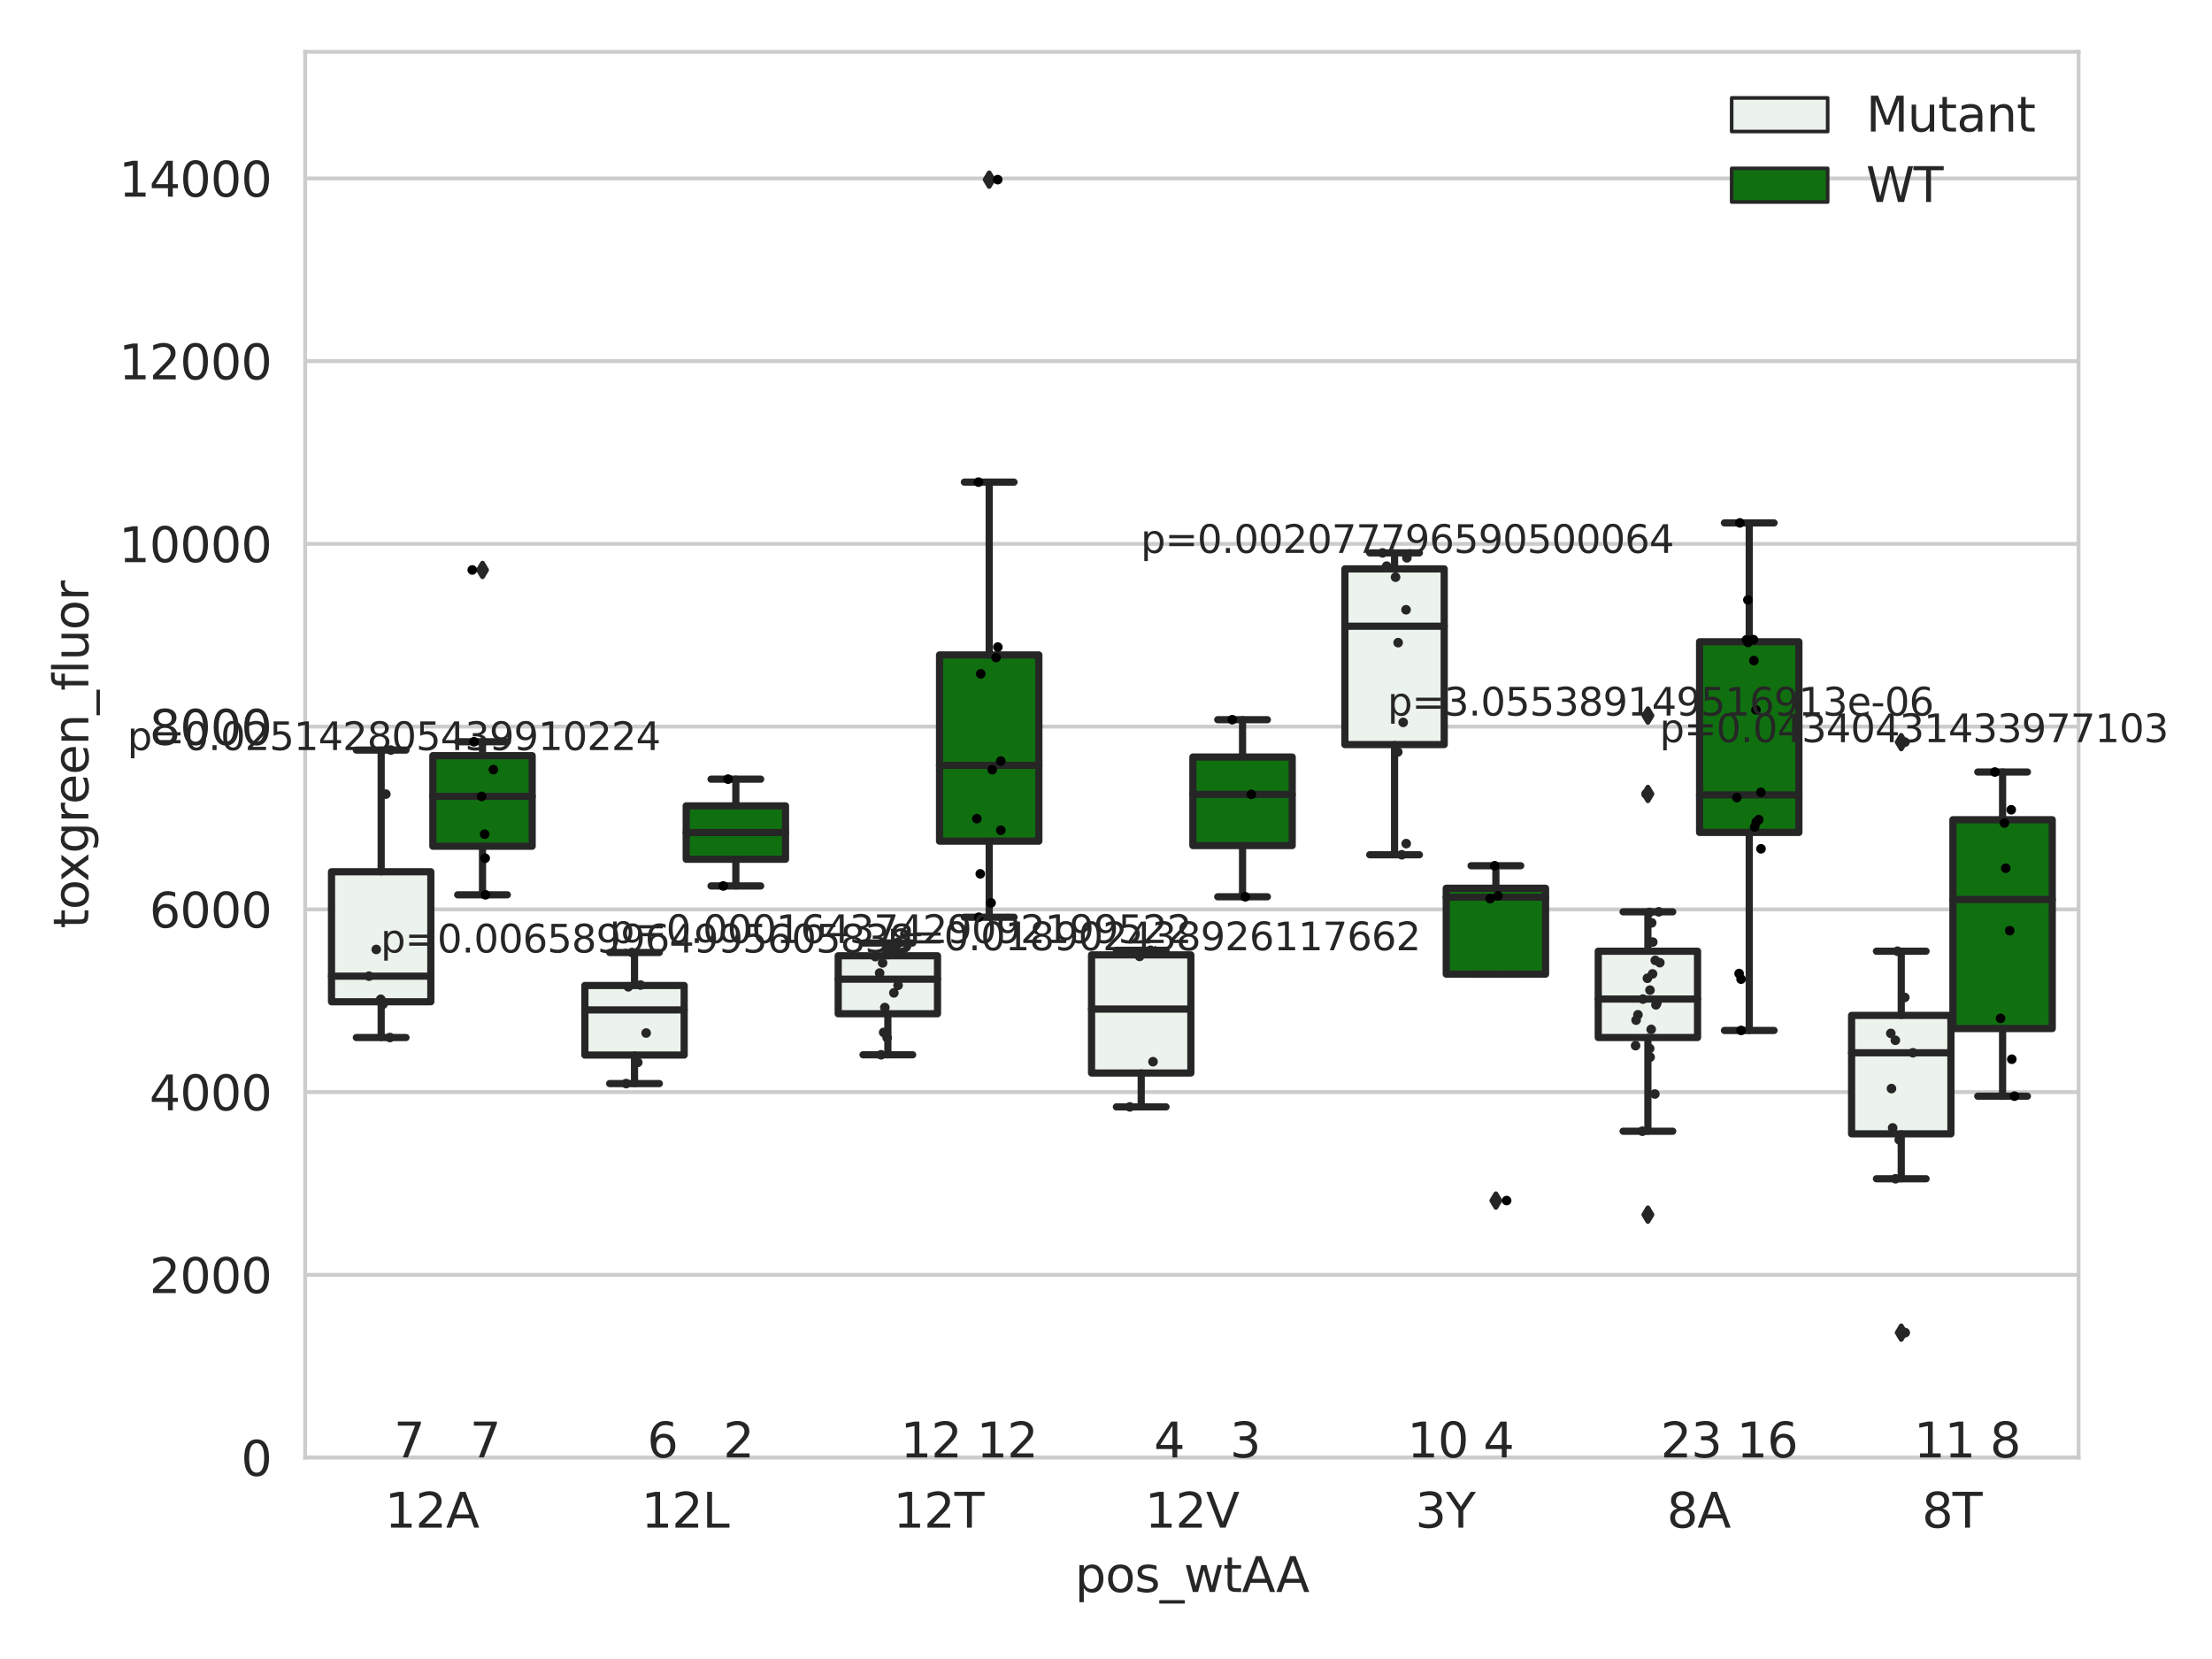 <?xml version="1.0" encoding="utf-8" standalone="no"?>
<!DOCTYPE svg PUBLIC "-//W3C//DTD SVG 1.1//EN"
  "http://www.w3.org/Graphics/SVG/1.1/DTD/svg11.dtd">
<svg xmlns:xlink="http://www.w3.org/1999/xlink" width="460.8pt" height="345.6pt" viewBox="0 0 460.8 345.6" xmlns="http://www.w3.org/2000/svg" version="1.1">
 <defs>
  <style type="text/css">*{stroke-linejoin: round; stroke-linecap: butt}</style>
 </defs>
 <g id="figure_1">
  <g id="patch_1">
   <path d="M 0 345.6 
L 460.8 345.6 
L 460.8 0 
L 0 0 
z
" style="fill: #ffffff"/>
  </g>
  <g id="axes_1">
   <g id="patch_2">
    <path d="M 63.571 303.64 
L 433.008 303.64 
L 433.008 10.8 
L 63.571 10.8 
z
" style="fill: #ffffff"/>
   </g>
   <g id="matplotlib.axis_1">
    <g id="xtick_1">
     <g id="text_1">
      <!-- 12A -->
      <g style="fill: #262626" transform="translate(80.177 318.238) scale(0.1 -0.1)">
       <defs>
        <path id="DejaVuSans-31" d="M 794 531 
L 1825 531 
L 1825 4091 
L 703 3866 
L 703 4441 
L 1819 4666 
L 2450 4666 
L 2450 531 
L 3481 531 
L 3481 0 
L 794 0 
L 794 531 
z
" transform="scale(0.016)"/>
        <path id="DejaVuSans-32" d="M 1228 531 
L 3431 531 
L 3431 0 
L 469 0 
L 469 531 
Q 828 903 1448 1529 
Q 2069 2156 2228 2338 
Q 2531 2678 2651 2914 
Q 2772 3150 2772 3378 
Q 2772 3750 2511 3984 
Q 2250 4219 1831 4219 
Q 1534 4219 1204 4116 
Q 875 4013 500 3803 
L 500 4441 
Q 881 4594 1212 4672 
Q 1544 4750 1819 4750 
Q 2544 4750 2975 4387 
Q 3406 4025 3406 3419 
Q 3406 3131 3298 2873 
Q 3191 2616 2906 2266 
Q 2828 2175 2409 1742 
Q 1991 1309 1228 531 
z
" transform="scale(0.016)"/>
        <path id="DejaVuSans-41" d="M 2188 4044 
L 1331 1722 
L 3047 1722 
L 2188 4044 
z
M 1831 4666 
L 2547 4666 
L 4325 0 
L 3669 0 
L 3244 1197 
L 1141 1197 
L 716 0 
L 50 0 
L 1831 4666 
z
" transform="scale(0.016)"/>
       </defs>
       <use xlink:href="#DejaVuSans-31"/>
       <use xlink:href="#DejaVuSans-32" x="63.623"/>
       <use xlink:href="#DejaVuSans-41" x="127.246"/>
      </g>
     </g>
    </g>
    <g id="xtick_2">
     <g id="text_2">
      <!-- 12L -->
      <g style="fill: #262626" transform="translate(133.588 318.238) scale(0.1 -0.1)">
       <defs>
        <path id="DejaVuSans-4c" d="M 628 4666 
L 1259 4666 
L 1259 531 
L 3531 531 
L 3531 0 
L 628 0 
L 628 4666 
z
" transform="scale(0.016)"/>
       </defs>
       <use xlink:href="#DejaVuSans-31"/>
       <use xlink:href="#DejaVuSans-32" x="63.623"/>
       <use xlink:href="#DejaVuSans-4c" x="127.246"/>
      </g>
     </g>
    </g>
    <g id="xtick_3">
     <g id="text_3">
      <!-- 12T -->
      <g style="fill: #262626" transform="translate(186.096 318.238) scale(0.1 -0.1)">
       <defs>
        <path id="DejaVuSans-54" d="M -19 4666 
L 3928 4666 
L 3928 4134 
L 2272 4134 
L 2272 0 
L 1638 0 
L 1638 4134 
L -19 4134 
L -19 4666 
z
" transform="scale(0.016)"/>
       </defs>
       <use xlink:href="#DejaVuSans-31"/>
       <use xlink:href="#DejaVuSans-32" x="63.623"/>
       <use xlink:href="#DejaVuSans-54" x="127.246"/>
      </g>
     </g>
    </g>
    <g id="xtick_4">
     <g id="text_4">
      <!-- 12V -->
      <g style="fill: #262626" transform="translate(238.507 318.238) scale(0.1 -0.1)">
       <defs>
        <path id="DejaVuSans-56" d="M 1831 0 
L 50 4666 
L 709 4666 
L 2188 738 
L 3669 4666 
L 4325 4666 
L 2547 0 
L 1831 0 
z
" transform="scale(0.016)"/>
       </defs>
       <use xlink:href="#DejaVuSans-31"/>
       <use xlink:href="#DejaVuSans-32" x="63.623"/>
       <use xlink:href="#DejaVuSans-56" x="127.246"/>
      </g>
     </g>
    </g>
    <g id="xtick_5">
     <g id="text_5">
      <!-- 3Y -->
      <g style="fill: #262626" transform="translate(294.831 318.238) scale(0.1 -0.1)">
       <defs>
        <path id="DejaVuSans-33" d="M 2597 2516 
Q 3050 2419 3304 2112 
Q 3559 1806 3559 1356 
Q 3559 666 3084 287 
Q 2609 -91 1734 -91 
Q 1441 -91 1130 -33 
Q 819 25 488 141 
L 488 750 
Q 750 597 1062 519 
Q 1375 441 1716 441 
Q 2309 441 2620 675 
Q 2931 909 2931 1356 
Q 2931 1769 2642 2001 
Q 2353 2234 1838 2234 
L 1294 2234 
L 1294 2753 
L 1863 2753 
Q 2328 2753 2575 2939 
Q 2822 3125 2822 3475 
Q 2822 3834 2567 4026 
Q 2313 4219 1838 4219 
Q 1578 4219 1281 4162 
Q 984 4106 628 3988 
L 628 4550 
Q 988 4650 1302 4700 
Q 1616 4750 1894 4750 
Q 2613 4750 3031 4423 
Q 3450 4097 3450 3541 
Q 3450 3153 3228 2886 
Q 3006 2619 2597 2516 
z
" transform="scale(0.016)"/>
        <path id="DejaVuSans-59" d="M -13 4666 
L 666 4666 
L 1959 2747 
L 3244 4666 
L 3922 4666 
L 2272 2222 
L 2272 0 
L 1638 0 
L 1638 2222 
L -13 4666 
z
" transform="scale(0.016)"/>
       </defs>
       <use xlink:href="#DejaVuSans-33"/>
       <use xlink:href="#DejaVuSans-59" x="63.623"/>
      </g>
     </g>
    </g>
    <g id="xtick_6">
     <g id="text_6">
      <!-- 8A -->
      <g style="fill: #262626" transform="translate(347.241 318.238) scale(0.1 -0.1)">
       <defs>
        <path id="DejaVuSans-38" d="M 2034 2216 
Q 1584 2216 1326 1975 
Q 1069 1734 1069 1313 
Q 1069 891 1326 650 
Q 1584 409 2034 409 
Q 2484 409 2743 651 
Q 3003 894 3003 1313 
Q 3003 1734 2745 1975 
Q 2488 2216 2034 2216 
z
M 1403 2484 
Q 997 2584 770 2862 
Q 544 3141 544 3541 
Q 544 4100 942 4425 
Q 1341 4750 2034 4750 
Q 2731 4750 3128 4425 
Q 3525 4100 3525 3541 
Q 3525 3141 3298 2862 
Q 3072 2584 2669 2484 
Q 3125 2378 3379 2068 
Q 3634 1759 3634 1313 
Q 3634 634 3220 271 
Q 2806 -91 2034 -91 
Q 1263 -91 848 271 
Q 434 634 434 1313 
Q 434 1759 690 2068 
Q 947 2378 1403 2484 
z
M 1172 3481 
Q 1172 3119 1398 2916 
Q 1625 2713 2034 2713 
Q 2441 2713 2670 2916 
Q 2900 3119 2900 3481 
Q 2900 3844 2670 4047 
Q 2441 4250 2034 4250 
Q 1625 4250 1398 4047 
Q 1172 3844 1172 3481 
z
" transform="scale(0.016)"/>
       </defs>
       <use xlink:href="#DejaVuSans-38"/>
       <use xlink:href="#DejaVuSans-41" x="63.623"/>
      </g>
     </g>
    </g>
    <g id="xtick_7">
     <g id="text_7">
      <!-- 8T -->
      <g style="fill: #262626" transform="translate(400.384 318.238) scale(0.1 -0.1)">
       <use xlink:href="#DejaVuSans-38"/>
       <use xlink:href="#DejaVuSans-54" x="63.623"/>
      </g>
     </g>
    </g>
    <g id="text_8">
     <!-- pos_wtAA -->
     <g style="fill: #262626" transform="translate(223.924 331.638) scale(0.1 -0.1)">
      <defs>
       <path id="DejaVuSans-70" d="M 1159 525 
L 1159 -1331 
L 581 -1331 
L 581 3500 
L 1159 3500 
L 1159 2969 
Q 1341 3281 1617 3432 
Q 1894 3584 2278 3584 
Q 2916 3584 3314 3078 
Q 3713 2572 3713 1747 
Q 3713 922 3314 415 
Q 2916 -91 2278 -91 
Q 1894 -91 1617 61 
Q 1341 213 1159 525 
z
M 3116 1747 
Q 3116 2381 2855 2742 
Q 2594 3103 2138 3103 
Q 1681 3103 1420 2742 
Q 1159 2381 1159 1747 
Q 1159 1113 1420 752 
Q 1681 391 2138 391 
Q 2594 391 2855 752 
Q 3116 1113 3116 1747 
z
" transform="scale(0.016)"/>
       <path id="DejaVuSans-6f" d="M 1959 3097 
Q 1497 3097 1228 2736 
Q 959 2375 959 1747 
Q 959 1119 1226 758 
Q 1494 397 1959 397 
Q 2419 397 2687 759 
Q 2956 1122 2956 1747 
Q 2956 2369 2687 2733 
Q 2419 3097 1959 3097 
z
M 1959 3584 
Q 2709 3584 3137 3096 
Q 3566 2609 3566 1747 
Q 3566 888 3137 398 
Q 2709 -91 1959 -91 
Q 1206 -91 779 398 
Q 353 888 353 1747 
Q 353 2609 779 3096 
Q 1206 3584 1959 3584 
z
" transform="scale(0.016)"/>
       <path id="DejaVuSans-73" d="M 2834 3397 
L 2834 2853 
Q 2591 2978 2328 3040 
Q 2066 3103 1784 3103 
Q 1356 3103 1142 2972 
Q 928 2841 928 2578 
Q 928 2378 1081 2264 
Q 1234 2150 1697 2047 
L 1894 2003 
Q 2506 1872 2764 1633 
Q 3022 1394 3022 966 
Q 3022 478 2636 193 
Q 2250 -91 1575 -91 
Q 1294 -91 989 -36 
Q 684 19 347 128 
L 347 722 
Q 666 556 975 473 
Q 1284 391 1588 391 
Q 1994 391 2212 530 
Q 2431 669 2431 922 
Q 2431 1156 2273 1281 
Q 2116 1406 1581 1522 
L 1381 1569 
Q 847 1681 609 1914 
Q 372 2147 372 2553 
Q 372 3047 722 3315 
Q 1072 3584 1716 3584 
Q 2034 3584 2315 3537 
Q 2597 3491 2834 3397 
z
" transform="scale(0.016)"/>
       <path id="DejaVuSans-5f" d="M 3263 -1063 
L 3263 -1509 
L -63 -1509 
L -63 -1063 
L 3263 -1063 
z
" transform="scale(0.016)"/>
       <path id="DejaVuSans-77" d="M 269 3500 
L 844 3500 
L 1563 769 
L 2278 3500 
L 2956 3500 
L 3675 769 
L 4391 3500 
L 4966 3500 
L 4050 0 
L 3372 0 
L 2619 2869 
L 1863 0 
L 1184 0 
L 269 3500 
z
" transform="scale(0.016)"/>
       <path id="DejaVuSans-74" d="M 1172 4494 
L 1172 3500 
L 2356 3500 
L 2356 3053 
L 1172 3053 
L 1172 1153 
Q 1172 725 1289 603 
Q 1406 481 1766 481 
L 2356 481 
L 2356 0 
L 1766 0 
Q 1100 0 847 248 
Q 594 497 594 1153 
L 594 3053 
L 172 3053 
L 172 3500 
L 594 3500 
L 594 4494 
L 1172 4494 
z
" transform="scale(0.016)"/>
      </defs>
      <use xlink:href="#DejaVuSans-70"/>
      <use xlink:href="#DejaVuSans-6f" x="63.477"/>
      <use xlink:href="#DejaVuSans-73" x="124.658"/>
      <use xlink:href="#DejaVuSans-5f" x="176.758"/>
      <use xlink:href="#DejaVuSans-77" x="226.758"/>
      <use xlink:href="#DejaVuSans-74" x="308.545"/>
      <use xlink:href="#DejaVuSans-41" x="347.754"/>
      <use xlink:href="#DejaVuSans-41" x="418.912"/>
     </g>
    </g>
   </g>
   <g id="matplotlib.axis_2">
    <g id="ytick_1">
     <g id="line2d_1">
      <path d="M 63.571 303.64 
L 433.008 303.64 
" clip-path="url(#pee0c346411)" style="fill: none; stroke: #cccccc; stroke-width: 0.8; stroke-linecap: round"/>
     </g>
     <g id="text_9">
      <!-- 0 -->
      <g style="fill: #262626" transform="translate(50.209 307.439) scale(0.1 -0.1)">
       <defs>
        <path id="DejaVuSans-30" d="M 2034 4250 
Q 1547 4250 1301 3770 
Q 1056 3291 1056 2328 
Q 1056 1369 1301 889 
Q 1547 409 2034 409 
Q 2525 409 2770 889 
Q 3016 1369 3016 2328 
Q 3016 3291 2770 3770 
Q 2525 4250 2034 4250 
z
M 2034 4750 
Q 2819 4750 3233 4129 
Q 3647 3509 3647 2328 
Q 3647 1150 3233 529 
Q 2819 -91 2034 -91 
Q 1250 -91 836 529 
Q 422 1150 422 2328 
Q 422 3509 836 4129 
Q 1250 4750 2034 4750 
z
" transform="scale(0.016)"/>
       </defs>
       <use xlink:href="#DejaVuSans-30"/>
      </g>
     </g>
    </g>
    <g id="ytick_2">
     <g id="line2d_2">
      <path d="M 63.571 265.572 
L 433.008 265.572 
" clip-path="url(#pee0c346411)" style="fill: none; stroke: #cccccc; stroke-width: 0.8; stroke-linecap: round"/>
     </g>
     <g id="text_10">
      <!-- 2000 -->
      <g style="fill: #262626" transform="translate(31.121 269.371) scale(0.1 -0.1)">
       <use xlink:href="#DejaVuSans-32"/>
       <use xlink:href="#DejaVuSans-30" x="63.623"/>
       <use xlink:href="#DejaVuSans-30" x="127.246"/>
       <use xlink:href="#DejaVuSans-30" x="190.869"/>
      </g>
     </g>
    </g>
    <g id="ytick_3">
     <g id="line2d_3">
      <path d="M 63.571 227.504 
L 433.008 227.504 
" clip-path="url(#pee0c346411)" style="fill: none; stroke: #cccccc; stroke-width: 0.8; stroke-linecap: round"/>
     </g>
     <g id="text_11">
      <!-- 4000 -->
      <g style="fill: #262626" transform="translate(31.121 231.303) scale(0.1 -0.1)">
       <defs>
        <path id="DejaVuSans-34" d="M 2419 4116 
L 825 1625 
L 2419 1625 
L 2419 4116 
z
M 2253 4666 
L 3047 4666 
L 3047 1625 
L 3713 1625 
L 3713 1100 
L 3047 1100 
L 3047 0 
L 2419 0 
L 2419 1100 
L 313 1100 
L 313 1709 
L 2253 4666 
z
" transform="scale(0.016)"/>
       </defs>
       <use xlink:href="#DejaVuSans-34"/>
       <use xlink:href="#DejaVuSans-30" x="63.623"/>
       <use xlink:href="#DejaVuSans-30" x="127.246"/>
       <use xlink:href="#DejaVuSans-30" x="190.869"/>
      </g>
     </g>
    </g>
    <g id="ytick_4">
     <g id="line2d_4">
      <path d="M 63.571 189.436 
L 433.008 189.436 
" clip-path="url(#pee0c346411)" style="fill: none; stroke: #cccccc; stroke-width: 0.8; stroke-linecap: round"/>
     </g>
     <g id="text_12">
      <!-- 6000 -->
      <g style="fill: #262626" transform="translate(31.121 193.235) scale(0.1 -0.1)">
       <defs>
        <path id="DejaVuSans-36" d="M 2113 2584 
Q 1688 2584 1439 2293 
Q 1191 2003 1191 1497 
Q 1191 994 1439 701 
Q 1688 409 2113 409 
Q 2538 409 2786 701 
Q 3034 994 3034 1497 
Q 3034 2003 2786 2293 
Q 2538 2584 2113 2584 
z
M 3366 4563 
L 3366 3988 
Q 3128 4100 2886 4159 
Q 2644 4219 2406 4219 
Q 1781 4219 1451 3797 
Q 1122 3375 1075 2522 
Q 1259 2794 1537 2939 
Q 1816 3084 2150 3084 
Q 2853 3084 3261 2657 
Q 3669 2231 3669 1497 
Q 3669 778 3244 343 
Q 2819 -91 2113 -91 
Q 1303 -91 875 529 
Q 447 1150 447 2328 
Q 447 3434 972 4092 
Q 1497 4750 2381 4750 
Q 2619 4750 2861 4703 
Q 3103 4656 3366 4563 
z
" transform="scale(0.016)"/>
       </defs>
       <use xlink:href="#DejaVuSans-36"/>
       <use xlink:href="#DejaVuSans-30" x="63.623"/>
       <use xlink:href="#DejaVuSans-30" x="127.246"/>
       <use xlink:href="#DejaVuSans-30" x="190.869"/>
      </g>
     </g>
    </g>
    <g id="ytick_5">
     <g id="line2d_5">
      <path d="M 63.571 151.368 
L 433.008 151.368 
" clip-path="url(#pee0c346411)" style="fill: none; stroke: #cccccc; stroke-width: 0.8; stroke-linecap: round"/>
     </g>
     <g id="text_13">
      <!-- 8000 -->
      <g style="fill: #262626" transform="translate(31.121 155.167) scale(0.1 -0.1)">
       <use xlink:href="#DejaVuSans-38"/>
       <use xlink:href="#DejaVuSans-30" x="63.623"/>
       <use xlink:href="#DejaVuSans-30" x="127.246"/>
       <use xlink:href="#DejaVuSans-30" x="190.869"/>
      </g>
     </g>
    </g>
    <g id="ytick_6">
     <g id="line2d_6">
      <path d="M 63.571 113.299 
L 433.008 113.299 
" clip-path="url(#pee0c346411)" style="fill: none; stroke: #cccccc; stroke-width: 0.8; stroke-linecap: round"/>
     </g>
     <g id="text_14">
      <!-- 10000 -->
      <g style="fill: #262626" transform="translate(24.759 117.099) scale(0.1 -0.1)">
       <use xlink:href="#DejaVuSans-31"/>
       <use xlink:href="#DejaVuSans-30" x="63.623"/>
       <use xlink:href="#DejaVuSans-30" x="127.246"/>
       <use xlink:href="#DejaVuSans-30" x="190.869"/>
       <use xlink:href="#DejaVuSans-30" x="254.492"/>
      </g>
     </g>
    </g>
    <g id="ytick_7">
     <g id="line2d_7">
      <path d="M 63.571 75.231 
L 433.008 75.231 
" clip-path="url(#pee0c346411)" style="fill: none; stroke: #cccccc; stroke-width: 0.8; stroke-linecap: round"/>
     </g>
     <g id="text_15">
      <!-- 12000 -->
      <g style="fill: #262626" transform="translate(24.759 79.03) scale(0.1 -0.1)">
       <use xlink:href="#DejaVuSans-31"/>
       <use xlink:href="#DejaVuSans-32" x="63.623"/>
       <use xlink:href="#DejaVuSans-30" x="127.246"/>
       <use xlink:href="#DejaVuSans-30" x="190.869"/>
       <use xlink:href="#DejaVuSans-30" x="254.492"/>
      </g>
     </g>
    </g>
    <g id="ytick_8">
     <g id="line2d_8">
      <path d="M 63.571 37.163 
L 433.008 37.163 
" clip-path="url(#pee0c346411)" style="fill: none; stroke: #cccccc; stroke-width: 0.8; stroke-linecap: round"/>
     </g>
     <g id="text_16">
      <!-- 14000 -->
      <g style="fill: #262626" transform="translate(24.759 40.962) scale(0.1 -0.1)">
       <use xlink:href="#DejaVuSans-31"/>
       <use xlink:href="#DejaVuSans-34" x="63.623"/>
       <use xlink:href="#DejaVuSans-30" x="127.246"/>
       <use xlink:href="#DejaVuSans-30" x="190.869"/>
       <use xlink:href="#DejaVuSans-30" x="254.492"/>
      </g>
     </g>
    </g>
    <g id="text_17">
     <!-- toxgreen_fluor -->
     <g style="fill: #262626" transform="translate(18.401 193.415) rotate(-90) scale(0.1 -0.1)">
      <defs>
       <path id="DejaVuSans-78" d="M 3513 3500 
L 2247 1797 
L 3578 0 
L 2900 0 
L 1881 1375 
L 863 0 
L 184 0 
L 1544 1831 
L 300 3500 
L 978 3500 
L 1906 2253 
L 2834 3500 
L 3513 3500 
z
" transform="scale(0.016)"/>
       <path id="DejaVuSans-67" d="M 2906 1791 
Q 2906 2416 2648 2759 
Q 2391 3103 1925 3103 
Q 1463 3103 1205 2759 
Q 947 2416 947 1791 
Q 947 1169 1205 825 
Q 1463 481 1925 481 
Q 2391 481 2648 825 
Q 2906 1169 2906 1791 
z
M 3481 434 
Q 3481 -459 3084 -895 
Q 2688 -1331 1869 -1331 
Q 1566 -1331 1297 -1286 
Q 1028 -1241 775 -1147 
L 775 -588 
Q 1028 -725 1275 -790 
Q 1522 -856 1778 -856 
Q 2344 -856 2625 -561 
Q 2906 -266 2906 331 
L 2906 616 
Q 2728 306 2450 153 
Q 2172 0 1784 0 
Q 1141 0 747 490 
Q 353 981 353 1791 
Q 353 2603 747 3093 
Q 1141 3584 1784 3584 
Q 2172 3584 2450 3431 
Q 2728 3278 2906 2969 
L 2906 3500 
L 3481 3500 
L 3481 434 
z
" transform="scale(0.016)"/>
       <path id="DejaVuSans-72" d="M 2631 2963 
Q 2534 3019 2420 3045 
Q 2306 3072 2169 3072 
Q 1681 3072 1420 2755 
Q 1159 2438 1159 1844 
L 1159 0 
L 581 0 
L 581 3500 
L 1159 3500 
L 1159 2956 
Q 1341 3275 1631 3429 
Q 1922 3584 2338 3584 
Q 2397 3584 2469 3576 
Q 2541 3569 2628 3553 
L 2631 2963 
z
" transform="scale(0.016)"/>
       <path id="DejaVuSans-65" d="M 3597 1894 
L 3597 1613 
L 953 1613 
Q 991 1019 1311 708 
Q 1631 397 2203 397 
Q 2534 397 2845 478 
Q 3156 559 3463 722 
L 3463 178 
Q 3153 47 2828 -22 
Q 2503 -91 2169 -91 
Q 1331 -91 842 396 
Q 353 884 353 1716 
Q 353 2575 817 3079 
Q 1281 3584 2069 3584 
Q 2775 3584 3186 3129 
Q 3597 2675 3597 1894 
z
M 3022 2063 
Q 3016 2534 2758 2815 
Q 2500 3097 2075 3097 
Q 1594 3097 1305 2825 
Q 1016 2553 972 2059 
L 3022 2063 
z
" transform="scale(0.016)"/>
       <path id="DejaVuSans-6e" d="M 3513 2113 
L 3513 0 
L 2938 0 
L 2938 2094 
Q 2938 2591 2744 2837 
Q 2550 3084 2163 3084 
Q 1697 3084 1428 2787 
Q 1159 2491 1159 1978 
L 1159 0 
L 581 0 
L 581 3500 
L 1159 3500 
L 1159 2956 
Q 1366 3272 1645 3428 
Q 1925 3584 2291 3584 
Q 2894 3584 3203 3211 
Q 3513 2838 3513 2113 
z
" transform="scale(0.016)"/>
       <path id="DejaVuSans-66" d="M 2375 4863 
L 2375 4384 
L 1825 4384 
Q 1516 4384 1395 4259 
Q 1275 4134 1275 3809 
L 1275 3500 
L 2222 3500 
L 2222 3053 
L 1275 3053 
L 1275 0 
L 697 0 
L 697 3053 
L 147 3053 
L 147 3500 
L 697 3500 
L 697 3744 
Q 697 4328 969 4595 
Q 1241 4863 1831 4863 
L 2375 4863 
z
" transform="scale(0.016)"/>
       <path id="DejaVuSans-6c" d="M 603 4863 
L 1178 4863 
L 1178 0 
L 603 0 
L 603 4863 
z
" transform="scale(0.016)"/>
       <path id="DejaVuSans-75" d="M 544 1381 
L 544 3500 
L 1119 3500 
L 1119 1403 
Q 1119 906 1312 657 
Q 1506 409 1894 409 
Q 2359 409 2629 706 
Q 2900 1003 2900 1516 
L 2900 3500 
L 3475 3500 
L 3475 0 
L 2900 0 
L 2900 538 
Q 2691 219 2414 64 
Q 2138 -91 1772 -91 
Q 1169 -91 856 284 
Q 544 659 544 1381 
z
M 1991 3584 
L 1991 3584 
z
" transform="scale(0.016)"/>
      </defs>
      <use xlink:href="#DejaVuSans-74"/>
      <use xlink:href="#DejaVuSans-6f" x="39.209"/>
      <use xlink:href="#DejaVuSans-78" x="97.266"/>
      <use xlink:href="#DejaVuSans-67" x="156.445"/>
      <use xlink:href="#DejaVuSans-72" x="219.922"/>
      <use xlink:href="#DejaVuSans-65" x="258.785"/>
      <use xlink:href="#DejaVuSans-65" x="320.309"/>
      <use xlink:href="#DejaVuSans-6e" x="381.832"/>
      <use xlink:href="#DejaVuSans-5f" x="445.211"/>
      <use xlink:href="#DejaVuSans-66" x="495.211"/>
      <use xlink:href="#DejaVuSans-6c" x="530.416"/>
      <use xlink:href="#DejaVuSans-75" x="558.199"/>
      <use xlink:href="#DejaVuSans-6f" x="621.578"/>
      <use xlink:href="#DejaVuSans-72" x="682.76"/>
     </g>
    </g>
   </g>
   <g id="patch_3">
    <path d="M 69.06 208.682 
L 89.748 208.682 
L 89.748 181.606 
L 69.06 181.606 
L 69.06 208.682 
z
" clip-path="url(#pee0c346411)" style="fill: #ecf2ec; stroke: #262626; stroke-width: 1.5; stroke-linejoin: miter"/>
   </g>
   <g id="patch_4">
    <path d="M 90.171 176.282 
L 110.859 176.282 
L 110.859 157.42 
L 90.171 157.42 
L 90.171 176.282 
z
" clip-path="url(#pee0c346411)" style="fill: #107010; stroke: #262626; stroke-width: 1.5; stroke-linejoin: miter"/>
   </g>
   <g id="patch_5">
    <path d="M 121.837 219.787 
L 142.525 219.787 
L 142.525 205.295 
L 121.837 205.295 
L 121.837 219.787 
z
" clip-path="url(#pee0c346411)" style="fill: #ecf2ec; stroke: #262626; stroke-width: 1.5; stroke-linejoin: miter"/>
   </g>
   <g id="patch_6">
    <path d="M 142.947 178.998 
L 163.636 178.998 
L 163.636 167.876 
L 142.947 167.876 
L 142.947 178.998 
z
" clip-path="url(#pee0c346411)" style="fill: #107010; stroke: #262626; stroke-width: 1.5; stroke-linejoin: miter"/>
   </g>
   <g id="patch_7">
    <path d="M 174.613 211.181 
L 195.302 211.181 
L 195.302 199.104 
L 174.613 199.104 
L 174.613 211.181 
z
" clip-path="url(#pee0c346411)" style="fill: #ecf2ec; stroke: #262626; stroke-width: 1.5; stroke-linejoin: miter"/>
   </g>
   <g id="patch_8">
    <path d="M 195.724 175.227 
L 216.412 175.227 
L 216.412 136.435 
L 195.724 136.435 
L 195.724 175.227 
z
" clip-path="url(#pee0c346411)" style="fill: #107010; stroke: #262626; stroke-width: 1.5; stroke-linejoin: miter"/>
   </g>
   <g id="patch_9">
    <path d="M 227.39 223.526 
L 248.078 223.526 
L 248.078 198.918 
L 227.39 198.918 
L 227.39 223.526 
z
" clip-path="url(#pee0c346411)" style="fill: #ecf2ec; stroke: #262626; stroke-width: 1.5; stroke-linejoin: miter"/>
   </g>
   <g id="patch_10">
    <path d="M 248.501 176.151 
L 269.189 176.151 
L 269.189 157.707 
L 248.501 157.707 
L 248.501 176.151 
z
" clip-path="url(#pee0c346411)" style="fill: #107010; stroke: #262626; stroke-width: 1.5; stroke-linejoin: miter"/>
   </g>
   <g id="patch_11">
    <path d="M 280.167 155.108 
L 300.855 155.108 
L 300.855 118.511 
L 280.167 118.511 
L 280.167 155.108 
z
" clip-path="url(#pee0c346411)" style="fill: #ecf2ec; stroke: #262626; stroke-width: 1.5; stroke-linejoin: miter"/>
   </g>
   <g id="patch_12">
    <path d="M 301.277 202.931 
L 321.966 202.931 
L 321.966 185.039 
L 301.277 185.039 
L 301.277 202.931 
z
" clip-path="url(#pee0c346411)" style="fill: #107010; stroke: #262626; stroke-width: 1.5; stroke-linejoin: miter"/>
   </g>
   <g id="patch_13">
    <path d="M 332.943 216.135 
L 353.632 216.135 
L 353.632 198.157 
L 332.943 198.157 
L 332.943 216.135 
z
" clip-path="url(#pee0c346411)" style="fill: #ecf2ec; stroke: #262626; stroke-width: 1.5; stroke-linejoin: miter"/>
   </g>
   <g id="patch_14">
    <path d="M 354.054 173.412 
L 374.742 173.412 
L 374.742 133.692 
L 354.054 133.692 
L 354.054 173.412 
z
" clip-path="url(#pee0c346411)" style="fill: #107010; stroke: #262626; stroke-width: 1.5; stroke-linejoin: miter"/>
   </g>
   <g id="patch_15">
    <path d="M 385.72 236.203 
L 406.408 236.203 
L 406.408 211.527 
L 385.72 211.527 
L 385.72 236.203 
z
" clip-path="url(#pee0c346411)" style="fill: #ecf2ec; stroke: #262626; stroke-width: 1.5; stroke-linejoin: miter"/>
   </g>
   <g id="patch_16">
    <path d="M 406.83 214.27 
L 427.519 214.27 
L 427.519 170.762 
L 406.83 170.762 
L 406.83 214.27 
z
" clip-path="url(#pee0c346411)" style="fill: #107010; stroke: #262626; stroke-width: 1.5; stroke-linejoin: miter"/>
   </g>
   <g id="patch_17">
    <path d="M 89.96 303.64 
L 89.96 303.64 
L 89.96 303.64 
L 89.96 303.64 
z
" clip-path="url(#pee0c346411)" style="fill: #ecf2ec; stroke: #262626; stroke-width: 0.75; stroke-linejoin: miter"/>
   </g>
   <g id="patch_18">
    <path d="M 89.96 303.64 
L 89.96 303.64 
L 89.96 303.64 
L 89.96 303.64 
z
" clip-path="url(#pee0c346411)" style="fill: #107010; stroke: #262626; stroke-width: 0.75; stroke-linejoin: miter"/>
   </g>
   <g id="PathCollection_1"/>
   <g id="PathCollection_2"/>
   <g id="line2d_9">
    <path d="M 79.404 208.682 
L 79.404 216.137 
" clip-path="url(#pee0c346411)" style="fill: none; stroke: #262626; stroke-width: 1.5; stroke-linecap: round"/>
   </g>
   <g id="line2d_10">
    <path d="M 79.404 181.606 
L 79.404 156.256 
" clip-path="url(#pee0c346411)" style="fill: none; stroke: #262626; stroke-width: 1.5; stroke-linecap: round"/>
   </g>
   <g id="line2d_11">
    <path d="M 74.232 216.137 
L 84.576 216.137 
" clip-path="url(#pee0c346411)" style="fill: none; stroke: #262626; stroke-width: 1.5; stroke-linecap: round"/>
   </g>
   <g id="line2d_12">
    <path d="M 74.232 156.256 
L 84.576 156.256 
" clip-path="url(#pee0c346411)" style="fill: none; stroke: #262626; stroke-width: 1.5; stroke-linecap: round"/>
   </g>
   <g id="line2d_13"/>
   <g id="line2d_14">
    <path d="M 100.515 176.282 
L 100.515 186.406 
" clip-path="url(#pee0c346411)" style="fill: none; stroke: #262626; stroke-width: 1.5; stroke-linecap: round"/>
   </g>
   <g id="line2d_15">
    <path d="M 100.515 157.42 
L 100.515 154.516 
" clip-path="url(#pee0c346411)" style="fill: none; stroke: #262626; stroke-width: 1.5; stroke-linecap: round"/>
   </g>
   <g id="line2d_16">
    <path d="M 95.343 186.406 
L 105.687 186.406 
" clip-path="url(#pee0c346411)" style="fill: none; stroke: #262626; stroke-width: 1.5; stroke-linecap: round"/>
   </g>
   <g id="line2d_17">
    <path d="M 95.343 154.516 
L 105.687 154.516 
" clip-path="url(#pee0c346411)" style="fill: none; stroke: #262626; stroke-width: 1.5; stroke-linecap: round"/>
   </g>
   <g id="line2d_18">
    <defs>
     <path id="m3ecfbcbf07" d="M -0 1.414 
L 0.849 0 
L 0 -1.414 
L -0.849 -0 
z
" style="stroke: #262626; stroke-linejoin: miter"/>
    </defs>
    <g clip-path="url(#pee0c346411)">
     <use xlink:href="#m3ecfbcbf07" x="100.515" y="118.733" style="fill: #262626; stroke: #262626; stroke-linejoin: miter"/>
    </g>
   </g>
   <g id="line2d_19">
    <path d="M 132.181 219.787 
L 132.181 225.729 
" clip-path="url(#pee0c346411)" style="fill: none; stroke: #262626; stroke-width: 1.5; stroke-linecap: round"/>
   </g>
   <g id="line2d_20">
    <path d="M 132.181 205.295 
L 132.181 198.423 
" clip-path="url(#pee0c346411)" style="fill: none; stroke: #262626; stroke-width: 1.5; stroke-linecap: round"/>
   </g>
   <g id="line2d_21">
    <path d="M 127.009 225.729 
L 137.353 225.729 
" clip-path="url(#pee0c346411)" style="fill: none; stroke: #262626; stroke-width: 1.5; stroke-linecap: round"/>
   </g>
   <g id="line2d_22">
    <path d="M 127.009 198.423 
L 137.353 198.423 
" clip-path="url(#pee0c346411)" style="fill: none; stroke: #262626; stroke-width: 1.5; stroke-linecap: round"/>
   </g>
   <g id="line2d_23"/>
   <g id="line2d_24">
    <path d="M 153.292 178.998 
L 153.292 184.559 
" clip-path="url(#pee0c346411)" style="fill: none; stroke: #262626; stroke-width: 1.5; stroke-linecap: round"/>
   </g>
   <g id="line2d_25">
    <path d="M 153.292 167.876 
L 153.292 162.314 
" clip-path="url(#pee0c346411)" style="fill: none; stroke: #262626; stroke-width: 1.5; stroke-linecap: round"/>
   </g>
   <g id="line2d_26">
    <path d="M 148.119 184.559 
L 158.464 184.559 
" clip-path="url(#pee0c346411)" style="fill: none; stroke: #262626; stroke-width: 1.5; stroke-linecap: round"/>
   </g>
   <g id="line2d_27">
    <path d="M 148.119 162.314 
L 158.464 162.314 
" clip-path="url(#pee0c346411)" style="fill: none; stroke: #262626; stroke-width: 1.5; stroke-linecap: round"/>
   </g>
   <g id="line2d_28"/>
   <g id="line2d_29">
    <path d="M 184.958 211.181 
L 184.958 219.729 
" clip-path="url(#pee0c346411)" style="fill: none; stroke: #262626; stroke-width: 1.5; stroke-linecap: round"/>
   </g>
   <g id="line2d_30">
    <path d="M 184.958 199.104 
L 184.958 196.447 
" clip-path="url(#pee0c346411)" style="fill: none; stroke: #262626; stroke-width: 1.5; stroke-linecap: round"/>
   </g>
   <g id="line2d_31">
    <path d="M 179.785 219.729 
L 190.13 219.729 
" clip-path="url(#pee0c346411)" style="fill: none; stroke: #262626; stroke-width: 1.5; stroke-linecap: round"/>
   </g>
   <g id="line2d_32">
    <path d="M 179.785 196.447 
L 190.13 196.447 
" clip-path="url(#pee0c346411)" style="fill: none; stroke: #262626; stroke-width: 1.5; stroke-linecap: round"/>
   </g>
   <g id="line2d_33"/>
   <g id="line2d_34">
    <path d="M 206.068 175.227 
L 206.068 191.075 
" clip-path="url(#pee0c346411)" style="fill: none; stroke: #262626; stroke-width: 1.5; stroke-linecap: round"/>
   </g>
   <g id="line2d_35">
    <path d="M 206.068 136.435 
L 206.068 100.435 
" clip-path="url(#pee0c346411)" style="fill: none; stroke: #262626; stroke-width: 1.5; stroke-linecap: round"/>
   </g>
   <g id="line2d_36">
    <path d="M 200.896 191.075 
L 211.24 191.075 
" clip-path="url(#pee0c346411)" style="fill: none; stroke: #262626; stroke-width: 1.5; stroke-linecap: round"/>
   </g>
   <g id="line2d_37">
    <path d="M 200.896 100.435 
L 211.24 100.435 
" clip-path="url(#pee0c346411)" style="fill: none; stroke: #262626; stroke-width: 1.5; stroke-linecap: round"/>
   </g>
   <g id="line2d_38">
    <g clip-path="url(#pee0c346411)">
     <use xlink:href="#m3ecfbcbf07" x="206.068" y="37.422" style="fill: #262626; stroke: #262626; stroke-linejoin: miter"/>
    </g>
   </g>
   <g id="line2d_39">
    <path d="M 237.734 223.526 
L 237.734 230.587 
" clip-path="url(#pee0c346411)" style="fill: none; stroke: #262626; stroke-width: 1.5; stroke-linecap: round"/>
   </g>
   <g id="line2d_40">
    <path d="M 237.734 198.918 
L 237.734 197.956 
" clip-path="url(#pee0c346411)" style="fill: none; stroke: #262626; stroke-width: 1.5; stroke-linecap: round"/>
   </g>
   <g id="line2d_41">
    <path d="M 232.562 230.587 
L 242.906 230.587 
" clip-path="url(#pee0c346411)" style="fill: none; stroke: #262626; stroke-width: 1.5; stroke-linecap: round"/>
   </g>
   <g id="line2d_42">
    <path d="M 232.562 197.956 
L 242.906 197.956 
" clip-path="url(#pee0c346411)" style="fill: none; stroke: #262626; stroke-width: 1.5; stroke-linecap: round"/>
   </g>
   <g id="line2d_43"/>
   <g id="line2d_44">
    <path d="M 258.845 176.151 
L 258.845 186.815 
" clip-path="url(#pee0c346411)" style="fill: none; stroke: #262626; stroke-width: 1.5; stroke-linecap: round"/>
   </g>
   <g id="line2d_45">
    <path d="M 258.845 157.707 
L 258.845 149.926 
" clip-path="url(#pee0c346411)" style="fill: none; stroke: #262626; stroke-width: 1.5; stroke-linecap: round"/>
   </g>
   <g id="line2d_46">
    <path d="M 253.673 186.815 
L 264.017 186.815 
" clip-path="url(#pee0c346411)" style="fill: none; stroke: #262626; stroke-width: 1.5; stroke-linecap: round"/>
   </g>
   <g id="line2d_47">
    <path d="M 253.673 149.926 
L 264.017 149.926 
" clip-path="url(#pee0c346411)" style="fill: none; stroke: #262626; stroke-width: 1.5; stroke-linecap: round"/>
   </g>
   <g id="line2d_48"/>
   <g id="line2d_49">
    <path d="M 290.511 155.108 
L 290.511 178.062 
" clip-path="url(#pee0c346411)" style="fill: none; stroke: #262626; stroke-width: 1.5; stroke-linecap: round"/>
   </g>
   <g id="line2d_50">
    <path d="M 290.511 118.511 
L 290.511 115.178 
" clip-path="url(#pee0c346411)" style="fill: none; stroke: #262626; stroke-width: 1.5; stroke-linecap: round"/>
   </g>
   <g id="line2d_51">
    <path d="M 285.339 178.062 
L 295.683 178.062 
" clip-path="url(#pee0c346411)" style="fill: none; stroke: #262626; stroke-width: 1.5; stroke-linecap: round"/>
   </g>
   <g id="line2d_52">
    <path d="M 285.339 115.178 
L 295.683 115.178 
" clip-path="url(#pee0c346411)" style="fill: none; stroke: #262626; stroke-width: 1.5; stroke-linecap: round"/>
   </g>
   <g id="line2d_53"/>
   <g id="line2d_54">
    <path d="M 311.621 202.931 
L 311.621 202.931 
" clip-path="url(#pee0c346411)" style="fill: none; stroke: #262626; stroke-width: 1.5; stroke-linecap: round"/>
   </g>
   <g id="line2d_55">
    <path d="M 311.621 185.039 
L 311.621 180.348 
" clip-path="url(#pee0c346411)" style="fill: none; stroke: #262626; stroke-width: 1.5; stroke-linecap: round"/>
   </g>
   <g id="line2d_56">
    <path d="M 306.449 202.931 
L 316.794 202.931 
" clip-path="url(#pee0c346411)" style="fill: none; stroke: #262626; stroke-width: 1.5; stroke-linecap: round"/>
   </g>
   <g id="line2d_57">
    <path d="M 306.449 180.348 
L 316.794 180.348 
" clip-path="url(#pee0c346411)" style="fill: none; stroke: #262626; stroke-width: 1.5; stroke-linecap: round"/>
   </g>
   <g id="line2d_58">
    <g clip-path="url(#pee0c346411)">
     <use xlink:href="#m3ecfbcbf07" x="311.621" y="250.102" style="fill: #262626; stroke: #262626; stroke-linejoin: miter"/>
    </g>
   </g>
   <g id="line2d_59">
    <path d="M 343.287 216.135 
L 343.287 235.654 
" clip-path="url(#pee0c346411)" style="fill: none; stroke: #262626; stroke-width: 1.5; stroke-linecap: round"/>
   </g>
   <g id="line2d_60">
    <path d="M 343.287 198.157 
L 343.287 189.952 
" clip-path="url(#pee0c346411)" style="fill: none; stroke: #262626; stroke-width: 1.5; stroke-linecap: round"/>
   </g>
   <g id="line2d_61">
    <path d="M 338.115 235.654 
L 348.46 235.654 
" clip-path="url(#pee0c346411)" style="fill: none; stroke: #262626; stroke-width: 1.5; stroke-linecap: round"/>
   </g>
   <g id="line2d_62">
    <path d="M 338.115 189.952 
L 348.46 189.952 
" clip-path="url(#pee0c346411)" style="fill: none; stroke: #262626; stroke-width: 1.5; stroke-linecap: round"/>
   </g>
   <g id="line2d_63">
    <g clip-path="url(#pee0c346411)">
     <use xlink:href="#m3ecfbcbf07" x="343.287" y="253.036" style="fill: #262626; stroke: #262626; stroke-linejoin: miter"/>
     <use xlink:href="#m3ecfbcbf07" x="343.287" y="149.062" style="fill: #262626; stroke: #262626; stroke-linejoin: miter"/>
     <use xlink:href="#m3ecfbcbf07" x="343.287" y="165.394" style="fill: #262626; stroke: #262626; stroke-linejoin: miter"/>
    </g>
   </g>
   <g id="line2d_64">
    <path d="M 364.398 173.412 
L 364.398 214.665 
" clip-path="url(#pee0c346411)" style="fill: none; stroke: #262626; stroke-width: 1.5; stroke-linecap: round"/>
   </g>
   <g id="line2d_65">
    <path d="M 364.398 133.692 
L 364.398 108.934 
" clip-path="url(#pee0c346411)" style="fill: none; stroke: #262626; stroke-width: 1.5; stroke-linecap: round"/>
   </g>
   <g id="line2d_66">
    <path d="M 359.226 214.665 
L 369.57 214.665 
" clip-path="url(#pee0c346411)" style="fill: none; stroke: #262626; stroke-width: 1.5; stroke-linecap: round"/>
   </g>
   <g id="line2d_67">
    <path d="M 359.226 108.934 
L 369.57 108.934 
" clip-path="url(#pee0c346411)" style="fill: none; stroke: #262626; stroke-width: 1.5; stroke-linecap: round"/>
   </g>
   <g id="line2d_68"/>
   <g id="line2d_69">
    <path d="M 396.064 236.203 
L 396.064 245.559 
" clip-path="url(#pee0c346411)" style="fill: none; stroke: #262626; stroke-width: 1.5; stroke-linecap: round"/>
   </g>
   <g id="line2d_70">
    <path d="M 396.064 211.527 
L 396.064 198.153 
" clip-path="url(#pee0c346411)" style="fill: none; stroke: #262626; stroke-width: 1.5; stroke-linecap: round"/>
   </g>
   <g id="line2d_71">
    <path d="M 390.892 245.559 
L 401.236 245.559 
" clip-path="url(#pee0c346411)" style="fill: none; stroke: #262626; stroke-width: 1.5; stroke-linecap: round"/>
   </g>
   <g id="line2d_72">
    <path d="M 390.892 198.153 
L 401.236 198.153 
" clip-path="url(#pee0c346411)" style="fill: none; stroke: #262626; stroke-width: 1.5; stroke-linecap: round"/>
   </g>
   <g id="line2d_73">
    <g clip-path="url(#pee0c346411)">
     <use xlink:href="#m3ecfbcbf07" x="396.064" y="277.617" style="fill: #262626; stroke: #262626; stroke-linejoin: miter"/>
     <use xlink:href="#m3ecfbcbf07" x="396.064" y="154.603" style="fill: #262626; stroke: #262626; stroke-linejoin: miter"/>
    </g>
   </g>
   <g id="line2d_74">
    <path d="M 417.175 214.27 
L 417.175 228.352 
" clip-path="url(#pee0c346411)" style="fill: none; stroke: #262626; stroke-width: 1.5; stroke-linecap: round"/>
   </g>
   <g id="line2d_75">
    <path d="M 417.175 170.762 
L 417.175 160.824 
" clip-path="url(#pee0c346411)" style="fill: none; stroke: #262626; stroke-width: 1.5; stroke-linecap: round"/>
   </g>
   <g id="line2d_76">
    <path d="M 412.003 228.352 
L 422.347 228.352 
" clip-path="url(#pee0c346411)" style="fill: none; stroke: #262626; stroke-width: 1.5; stroke-linecap: round"/>
   </g>
   <g id="line2d_77">
    <path d="M 412.003 160.824 
L 422.347 160.824 
" clip-path="url(#pee0c346411)" style="fill: none; stroke: #262626; stroke-width: 1.5; stroke-linecap: round"/>
   </g>
   <g id="line2d_78"/>
   <g id="line2d_79">
    <path d="M 69.06 203.352 
L 89.748 203.352 
" clip-path="url(#pee0c346411)" style="fill: none; stroke: #262626; stroke-width: 1.5; stroke-linecap: round"/>
   </g>
   <g id="line2d_80">
    <path d="M 90.171 165.904 
L 110.859 165.904 
" clip-path="url(#pee0c346411)" style="fill: none; stroke: #262626; stroke-width: 1.5; stroke-linecap: round"/>
   </g>
   <g id="line2d_81">
    <path d="M 121.837 210.382 
L 142.525 210.382 
" clip-path="url(#pee0c346411)" style="fill: none; stroke: #262626; stroke-width: 1.5; stroke-linecap: round"/>
   </g>
   <g id="line2d_82">
    <path d="M 142.947 173.437 
L 163.636 173.437 
" clip-path="url(#pee0c346411)" style="fill: none; stroke: #262626; stroke-width: 1.5; stroke-linecap: round"/>
   </g>
   <g id="line2d_83">
    <path d="M 174.613 203.985 
L 195.302 203.985 
" clip-path="url(#pee0c346411)" style="fill: none; stroke: #262626; stroke-width: 1.5; stroke-linecap: round"/>
   </g>
   <g id="line2d_84">
    <path d="M 195.724 159.442 
L 216.412 159.442 
" clip-path="url(#pee0c346411)" style="fill: none; stroke: #262626; stroke-width: 1.5; stroke-linecap: round"/>
   </g>
   <g id="line2d_85">
    <path d="M 227.39 210.205 
L 248.078 210.205 
" clip-path="url(#pee0c346411)" style="fill: none; stroke: #262626; stroke-width: 1.5; stroke-linecap: round"/>
   </g>
   <g id="line2d_86">
    <path d="M 248.501 165.487 
L 269.189 165.487 
" clip-path="url(#pee0c346411)" style="fill: none; stroke: #262626; stroke-width: 1.5; stroke-linecap: round"/>
   </g>
   <g id="line2d_87">
    <path d="M 280.167 130.451 
L 300.855 130.451 
" clip-path="url(#pee0c346411)" style="fill: none; stroke: #262626; stroke-width: 1.5; stroke-linecap: round"/>
   </g>
   <g id="line2d_88">
    <path d="M 301.277 186.905 
L 321.966 186.905 
" clip-path="url(#pee0c346411)" style="fill: none; stroke: #262626; stroke-width: 1.5; stroke-linecap: round"/>
   </g>
   <g id="line2d_89">
    <path d="M 332.943 208.126 
L 353.632 208.126 
" clip-path="url(#pee0c346411)" style="fill: none; stroke: #262626; stroke-width: 1.5; stroke-linecap: round"/>
   </g>
   <g id="line2d_90">
    <path d="M 354.054 165.599 
L 374.742 165.599 
" clip-path="url(#pee0c346411)" style="fill: none; stroke: #262626; stroke-width: 1.5; stroke-linecap: round"/>
   </g>
   <g id="line2d_91">
    <path d="M 385.72 219.313 
L 406.408 219.313 
" clip-path="url(#pee0c346411)" style="fill: none; stroke: #262626; stroke-width: 1.5; stroke-linecap: round"/>
   </g>
   <g id="line2d_92">
    <path d="M 406.83 187.374 
L 427.519 187.374 
" clip-path="url(#pee0c346411)" style="fill: none; stroke: #262626; stroke-width: 1.5; stroke-linecap: round"/>
   </g>
   <g id="patch_19">
    <path d="M 63.571 303.64 
L 63.571 10.8 
" style="fill: none; stroke: #cccccc; stroke-width: 0.8; stroke-linejoin: miter; stroke-linecap: square"/>
   </g>
   <g id="patch_20">
    <path d="M 433.008 303.64 
L 433.008 10.8 
" style="fill: none; stroke: #cccccc; stroke-width: 0.8; stroke-linejoin: miter; stroke-linecap: square"/>
   </g>
   <g id="patch_21">
    <path d="M 63.571 303.64 
L 433.008 303.64 
" style="fill: none; stroke: #cccccc; stroke-width: 0.8; stroke-linejoin: miter; stroke-linecap: square"/>
   </g>
   <g id="patch_22">
    <path d="M 63.571 10.8 
L 433.008 10.8 
" style="fill: none; stroke: #cccccc; stroke-width: 0.8; stroke-linejoin: miter; stroke-linecap: square"/>
   </g>
   <g id="PathCollection_3">
    <defs>
     <path id="C0_0_00541f21af" d="M 0 1 
C 0.265 1 0.52 0.895 0.707 0.707 
C 0.895 0.52 1 0.265 1 -0 
C 1 -0.265 0.895 -0.52 0.707 -0.707 
C 0.52 -0.895 0.265 -1 0 -1 
C -0.265 -1 -0.52 -0.895 -0.707 -0.707 
C -0.895 -0.52 -1 -0.265 -1 0 
C -1 0.265 -0.895 0.52 -0.707 0.707 
C -0.52 0.895 -0.265 1 0 1 
z
"/>
    </defs>
    <g clip-path="url(#pee0c346411)">
     <use xlink:href="#C0_0_00541f21af" x="76.864" y="203.352" style="fill: #262626"/>
    </g>
    <g clip-path="url(#pee0c346411)">
     <use xlink:href="#C0_0_00541f21af" x="79.781" y="209.195" style="fill: #262626"/>
    </g>
    <g clip-path="url(#pee0c346411)">
     <use xlink:href="#C0_0_00541f21af" x="81.226" y="216.137" style="fill: #262626"/>
    </g>
    <g clip-path="url(#pee0c346411)">
     <use xlink:href="#C0_0_00541f21af" x="80.378" y="165.427" style="fill: #262626"/>
    </g>
    <g clip-path="url(#pee0c346411)">
     <use xlink:href="#C0_0_00541f21af" x="78.379" y="197.786" style="fill: #262626"/>
    </g>
    <g clip-path="url(#pee0c346411)">
     <use xlink:href="#C0_0_00541f21af" x="79.317" y="208.169" style="fill: #262626"/>
    </g>
    <g clip-path="url(#pee0c346411)">
     <use xlink:href="#C0_0_00541f21af" x="81.422" y="156.256" style="fill: #262626"/>
    </g>
   </g>
   <g id="PathCollection_4">
    <defs>
     <path id="C1_0_6d32b89cc9" d="M 0 1 
C 0.265 1 0.52 0.895 0.707 0.707 
C 0.895 0.52 1 0.265 1 -0 
C 1 -0.265 0.895 -0.52 0.707 -0.707 
C 0.52 -0.895 0.265 -1 0 -1 
C -0.265 -1 -0.52 -0.895 -0.707 -0.707 
C -0.895 -0.52 -1 -0.265 -1 0 
C -1 0.265 -0.895 0.52 -0.707 0.707 
C -0.52 0.895 -0.265 1 0 1 
z
"/>
    </defs>
    <g clip-path="url(#pee0c346411)">
     <use xlink:href="#C1_0_6d32b89cc9" x="102.779" y="160.324"/>
    </g>
    <g clip-path="url(#pee0c346411)">
     <use xlink:href="#C1_0_6d32b89cc9" x="98.733" y="154.516"/>
    </g>
    <g clip-path="url(#pee0c346411)">
     <use xlink:href="#C1_0_6d32b89cc9" x="101.14" y="186.406"/>
    </g>
    <g clip-path="url(#pee0c346411)">
     <use xlink:href="#C1_0_6d32b89cc9" x="98.382" y="118.733"/>
    </g>
    <g clip-path="url(#pee0c346411)">
     <use xlink:href="#C1_0_6d32b89cc9" x="100.962" y="173.782"/>
    </g>
    <g clip-path="url(#pee0c346411)">
     <use xlink:href="#C1_0_6d32b89cc9" x="101.073" y="178.781"/>
    </g>
    <g clip-path="url(#pee0c346411)">
     <use xlink:href="#C1_0_6d32b89cc9" x="100.326" y="165.904"/>
    </g>
   </g>
   <g id="PathCollection_5">
    <defs>
     <path id="C2_0_e3089e141d" d="M 0 1 
C 0.265 1 0.52 0.895 0.707 0.707 
C 0.895 0.52 1 0.265 1 -0 
C 1 -0.265 0.895 -0.52 0.707 -0.707 
C 0.52 -0.895 0.265 -1 0 -1 
C -0.265 -1 -0.52 -0.895 -0.707 -0.707 
C -0.895 -0.52 -1 -0.265 -1 0 
C -1 0.265 -0.895 0.52 -0.707 0.707 
C -0.52 0.895 -0.265 1 0 1 
z
"/>
    </defs>
    <g clip-path="url(#pee0c346411)">
     <use xlink:href="#C2_0_e3089e141d" x="132.864" y="221.317" style="fill: #262626"/>
    </g>
    <g clip-path="url(#pee0c346411)">
     <use xlink:href="#C2_0_e3089e141d" x="131.672" y="198.423" style="fill: #262626"/>
    </g>
    <g clip-path="url(#pee0c346411)">
     <use xlink:href="#C2_0_e3089e141d" x="130.89" y="205.566" style="fill: #262626"/>
    </g>
    <g clip-path="url(#pee0c346411)">
     <use xlink:href="#C2_0_e3089e141d" x="130.442" y="225.729" style="fill: #262626"/>
    </g>
    <g clip-path="url(#pee0c346411)">
     <use xlink:href="#C2_0_e3089e141d" x="134.602" y="215.197" style="fill: #262626"/>
    </g>
    <g clip-path="url(#pee0c346411)">
     <use xlink:href="#C2_0_e3089e141d" x="133.428" y="205.204" style="fill: #262626"/>
    </g>
   </g>
   <g id="PathCollection_6">
    <defs>
     <path id="C3_0_854a49b9fa" d="M 0 1 
C 0.265 1 0.52 0.895 0.707 0.707 
C 0.895 0.52 1 0.265 1 -0 
C 1 -0.265 0.895 -0.52 0.707 -0.707 
C 0.52 -0.895 0.265 -1 0 -1 
C -0.265 -1 -0.52 -0.895 -0.707 -0.707 
C -0.895 -0.52 -1 -0.265 -1 0 
C -1 0.265 -0.895 0.52 -0.707 0.707 
C -0.52 0.895 -0.265 1 0 1 
z
"/>
    </defs>
    <g clip-path="url(#pee0c346411)">
     <use xlink:href="#C3_0_854a49b9fa" x="150.67" y="184.559"/>
    </g>
    <g clip-path="url(#pee0c346411)">
     <use xlink:href="#C3_0_854a49b9fa" x="151.666" y="162.314"/>
    </g>
   </g>
   <g id="PathCollection_7">
    <defs>
     <path id="C4_0_145963739f" d="M 0 1 
C 0.265 1 0.52 0.895 0.707 0.707 
C 0.895 0.52 1 0.265 1 -0 
C 1 -0.265 0.895 -0.52 0.707 -0.707 
C 0.52 -0.895 0.265 -1 0 -1 
C -0.265 -1 -0.52 -0.895 -0.707 -0.707 
C -0.895 -0.52 -1 -0.265 -1 0 
C -1 0.265 -0.895 0.52 -0.707 0.707 
C -0.52 0.895 -0.265 1 0 1 
z
"/>
    </defs>
    <g clip-path="url(#pee0c346411)">
     <use xlink:href="#C4_0_145963739f" x="187.242" y="196.447" style="fill: #262626"/>
    </g>
    <g clip-path="url(#pee0c346411)">
     <use xlink:href="#C4_0_145963739f" x="184.084" y="215.07" style="fill: #262626"/>
    </g>
    <g clip-path="url(#pee0c346411)">
     <use xlink:href="#C4_0_145963739f" x="186.475" y="197.9" style="fill: #262626"/>
    </g>
    <g clip-path="url(#pee0c346411)">
     <use xlink:href="#C4_0_145963739f" x="182.348" y="199.286" style="fill: #262626"/>
    </g>
    <g clip-path="url(#pee0c346411)">
     <use xlink:href="#C4_0_145963739f" x="183.533" y="219.729" style="fill: #262626"/>
    </g>
    <g clip-path="url(#pee0c346411)">
     <use xlink:href="#C4_0_145963739f" x="184.738" y="198.557" style="fill: #262626"/>
    </g>
    <g clip-path="url(#pee0c346411)">
     <use xlink:href="#C4_0_145963739f" x="183.863" y="200.593" style="fill: #262626"/>
    </g>
    <g clip-path="url(#pee0c346411)">
     <use xlink:href="#C4_0_145963739f" x="184.804" y="216.177" style="fill: #262626"/>
    </g>
    <g clip-path="url(#pee0c346411)">
     <use xlink:href="#C4_0_145963739f" x="184.325" y="209.885" style="fill: #262626"/>
    </g>
    <g clip-path="url(#pee0c346411)">
     <use xlink:href="#C4_0_145963739f" x="187.087" y="205.265" style="fill: #262626"/>
    </g>
    <g clip-path="url(#pee0c346411)">
     <use xlink:href="#C4_0_145963739f" x="183.245" y="202.706" style="fill: #262626"/>
    </g>
    <g clip-path="url(#pee0c346411)">
     <use xlink:href="#C4_0_145963739f" x="186.21" y="206.835" style="fill: #262626"/>
    </g>
   </g>
   <g id="PathCollection_8">
    <defs>
     <path id="C5_0_b0b460dee4" d="M 0 1 
C 0.265 1 0.52 0.895 0.707 0.707 
C 0.895 0.52 1 0.265 1 -0 
C 1 -0.265 0.895 -0.52 0.707 -0.707 
C 0.52 -0.895 0.265 -1 0 -1 
C -0.265 -1 -0.52 -0.895 -0.707 -0.707 
C -0.895 -0.52 -1 -0.265 -1 0 
C -1 0.265 -0.895 0.52 -0.707 0.707 
C -0.52 0.895 -0.265 1 0 1 
z
"/>
    </defs>
    <g clip-path="url(#pee0c346411)">
     <use xlink:href="#C5_0_b0b460dee4" x="207.841" y="37.422"/>
    </g>
    <g clip-path="url(#pee0c346411)">
     <use xlink:href="#C5_0_b0b460dee4" x="203.835" y="100.435"/>
    </g>
    <g clip-path="url(#pee0c346411)">
     <use xlink:href="#C5_0_b0b460dee4" x="207.506" y="136.979"/>
    </g>
    <g clip-path="url(#pee0c346411)">
     <use xlink:href="#C5_0_b0b460dee4" x="204.211" y="182.036"/>
    </g>
    <g clip-path="url(#pee0c346411)">
     <use xlink:href="#C5_0_b0b460dee4" x="204.314" y="140.369"/>
    </g>
    <g clip-path="url(#pee0c346411)">
     <use xlink:href="#C5_0_b0b460dee4" x="203.499" y="170.546"/>
    </g>
    <g clip-path="url(#pee0c346411)">
     <use xlink:href="#C5_0_b0b460dee4" x="206.463" y="188.086"/>
    </g>
    <g clip-path="url(#pee0c346411)">
     <use xlink:href="#C5_0_b0b460dee4" x="208.489" y="172.957"/>
    </g>
    <g clip-path="url(#pee0c346411)">
     <use xlink:href="#C5_0_b0b460dee4" x="207.871" y="134.805"/>
    </g>
    <g clip-path="url(#pee0c346411)">
     <use xlink:href="#C5_0_b0b460dee4" x="206.709" y="160.338"/>
    </g>
    <g clip-path="url(#pee0c346411)">
     <use xlink:href="#C5_0_b0b460dee4" x="203.894" y="191.075"/>
    </g>
    <g clip-path="url(#pee0c346411)">
     <use xlink:href="#C5_0_b0b460dee4" x="208.485" y="158.546"/>
    </g>
   </g>
   <g id="PathCollection_9">
    <defs>
     <path id="C6_0_55cd794f7c" d="M 0 1 
C 0.265 1 0.52 0.895 0.707 0.707 
C 0.895 0.52 1 0.265 1 -0 
C 1 -0.265 0.895 -0.52 0.707 -0.707 
C 0.52 -0.895 0.265 -1 0 -1 
C -0.265 -1 -0.52 -0.895 -0.707 -0.707 
C -0.895 -0.52 -1 -0.265 -1 0 
C -1 0.265 -0.895 0.52 -0.707 0.707 
C -0.52 0.895 -0.265 1 0 1 
z
"/>
    </defs>
    <g clip-path="url(#pee0c346411)">
     <use xlink:href="#C6_0_55cd794f7c" x="239.678" y="197.956" style="fill: #262626"/>
    </g>
    <g clip-path="url(#pee0c346411)">
     <use xlink:href="#C6_0_55cd794f7c" x="237.398" y="199.238" style="fill: #262626"/>
    </g>
    <g clip-path="url(#pee0c346411)">
     <use xlink:href="#C6_0_55cd794f7c" x="240.193" y="221.172" style="fill: #262626"/>
    </g>
    <g clip-path="url(#pee0c346411)">
     <use xlink:href="#C6_0_55cd794f7c" x="235.362" y="230.587" style="fill: #262626"/>
    </g>
   </g>
   <g id="PathCollection_10">
    <defs>
     <path id="C7_0_542a9c2434" d="M 0 1 
C 0.265 1 0.52 0.895 0.707 0.707 
C 0.895 0.52 1 0.265 1 -0 
C 1 -0.265 0.895 -0.52 0.707 -0.707 
C 0.52 -0.895 0.265 -1 0 -1 
C -0.265 -1 -0.52 -0.895 -0.707 -0.707 
C -0.895 -0.52 -1 -0.265 -1 0 
C -1 0.265 -0.895 0.52 -0.707 0.707 
C -0.52 0.895 -0.265 1 0 1 
z
"/>
    </defs>
    <g clip-path="url(#pee0c346411)">
     <use xlink:href="#C7_0_542a9c2434" x="260.685" y="165.487"/>
    </g>
    <g clip-path="url(#pee0c346411)">
     <use xlink:href="#C7_0_542a9c2434" x="256.703" y="149.926"/>
    </g>
    <g clip-path="url(#pee0c346411)">
     <use xlink:href="#C7_0_542a9c2434" x="259.419" y="186.815"/>
    </g>
   </g>
   <g id="PathCollection_11">
    <defs>
     <path id="C8_0_a78281e3d4" d="M 0 1 
C 0.265 1 0.52 0.895 0.707 0.707 
C 0.895 0.52 1 0.265 1 -0 
C 1 -0.265 0.895 -0.52 0.707 -0.707 
C 0.52 -0.895 0.265 -1 0 -1 
C -0.265 -1 -0.52 -0.895 -0.707 -0.707 
C -0.895 -0.52 -1 -0.265 -1 0 
C -1 0.265 -0.895 0.52 -0.707 0.707 
C -0.52 0.895 -0.265 1 0 1 
z
"/>
    </defs>
    <g clip-path="url(#pee0c346411)">
     <use xlink:href="#C8_0_a78281e3d4" x="292.011" y="178.062" style="fill: #262626"/>
    </g>
    <g clip-path="url(#pee0c346411)">
     <use xlink:href="#C8_0_a78281e3d4" x="291.184" y="156.648" style="fill: #262626"/>
    </g>
    <g clip-path="url(#pee0c346411)">
     <use xlink:href="#C8_0_a78281e3d4" x="288.867" y="117.935" style="fill: #262626"/>
    </g>
    <g clip-path="url(#pee0c346411)">
     <use xlink:href="#C8_0_a78281e3d4" x="290.719" y="120.237" style="fill: #262626"/>
    </g>
    <g clip-path="url(#pee0c346411)">
     <use xlink:href="#C8_0_a78281e3d4" x="287.994" y="115.178" style="fill: #262626"/>
    </g>
    <g clip-path="url(#pee0c346411)">
     <use xlink:href="#C8_0_a78281e3d4" x="291.257" y="133.877" style="fill: #262626"/>
    </g>
    <g clip-path="url(#pee0c346411)">
     <use xlink:href="#C8_0_a78281e3d4" x="292.904" y="127.025" style="fill: #262626"/>
    </g>
    <g clip-path="url(#pee0c346411)">
     <use xlink:href="#C8_0_a78281e3d4" x="293.082" y="116.2" style="fill: #262626"/>
    </g>
    <g clip-path="url(#pee0c346411)">
     <use xlink:href="#C8_0_a78281e3d4" x="292.94" y="175.74" style="fill: #262626"/>
    </g>
    <g clip-path="url(#pee0c346411)">
     <use xlink:href="#C8_0_a78281e3d4" x="292.305" y="150.488" style="fill: #262626"/>
    </g>
   </g>
   <g id="PathCollection_12">
    <defs>
     <path id="C9_0_ea238e986a" d="M 0 1 
C 0.265 1 0.52 0.895 0.707 0.707 
C 0.895 0.52 1 0.265 1 -0 
C 1 -0.265 0.895 -0.52 0.707 -0.707 
C 0.52 -0.895 0.265 -1 0 -1 
C -0.265 -1 -0.52 -0.895 -0.707 -0.707 
C -0.895 -0.52 -1 -0.265 -1 0 
C -1 0.265 -0.895 0.52 -0.707 0.707 
C -0.52 0.895 -0.265 1 0 1 
z
"/>
    </defs>
    <g clip-path="url(#pee0c346411)">
     <use xlink:href="#C9_0_ea238e986a" x="313.856" y="250.102"/>
    </g>
    <g clip-path="url(#pee0c346411)">
     <use xlink:href="#C9_0_ea238e986a" x="312.058" y="186.603"/>
    </g>
    <g clip-path="url(#pee0c346411)">
     <use xlink:href="#C9_0_ea238e986a" x="311.372" y="180.348"/>
    </g>
    <g clip-path="url(#pee0c346411)">
     <use xlink:href="#C9_0_ea238e986a" x="310.429" y="187.207"/>
    </g>
   </g>
   <g id="PathCollection_13">
    <defs>
     <path id="Ca_0_3bcc06d7d2" d="M 0 1 
C 0.265 1 0.52 0.895 0.707 0.707 
C 0.895 0.52 1 0.265 1 -0 
C 1 -0.265 0.895 -0.52 0.707 -0.707 
C 0.52 -0.895 0.265 -1 0 -1 
C -0.265 -1 -0.52 -0.895 -0.707 -0.707 
C -0.895 -0.52 -1 -0.265 -1 0 
C -1 0.265 -0.895 0.52 -0.707 0.707 
C -0.52 0.895 -0.265 1 0 1 
z
"/>
    </defs>
    <g clip-path="url(#pee0c346411)">
     <use xlink:href="#Ca_0_3bcc06d7d2" x="344.081" y="192.251" style="fill: #262626"/>
    </g>
    <g clip-path="url(#pee0c346411)">
     <use xlink:href="#Ca_0_3bcc06d7d2" x="343.183" y="203.79" style="fill: #262626"/>
    </g>
    <g clip-path="url(#pee0c346411)">
     <use xlink:href="#Ca_0_3bcc06d7d2" x="342.125" y="235.654" style="fill: #262626"/>
    </g>
    <g clip-path="url(#pee0c346411)">
     <use xlink:href="#Ca_0_3bcc06d7d2" x="344.823" y="200.067" style="fill: #262626"/>
    </g>
    <g clip-path="url(#pee0c346411)">
     <use xlink:href="#Ca_0_3bcc06d7d2" x="345.149" y="208.978" style="fill: #262626"/>
    </g>
    <g clip-path="url(#pee0c346411)">
     <use xlink:href="#Ca_0_3bcc06d7d2" x="343.62" y="190.078" style="fill: #262626"/>
    </g>
    <g clip-path="url(#pee0c346411)">
     <use xlink:href="#Ca_0_3bcc06d7d2" x="343.184" y="149.062" style="fill: #262626"/>
    </g>
    <g clip-path="url(#pee0c346411)">
     <use xlink:href="#Ca_0_3bcc06d7d2" x="343.753" y="220.224" style="fill: #262626"/>
    </g>
    <g clip-path="url(#pee0c346411)">
     <use xlink:href="#Ca_0_3bcc06d7d2" x="343.974" y="214.437" style="fill: #262626"/>
    </g>
    <g clip-path="url(#pee0c346411)">
     <use xlink:href="#Ca_0_3bcc06d7d2" x="344.74" y="227.905" style="fill: #262626"/>
    </g>
    <g clip-path="url(#pee0c346411)">
     <use xlink:href="#Ca_0_3bcc06d7d2" x="343.657" y="218.424" style="fill: #262626"/>
    </g>
    <g clip-path="url(#pee0c346411)">
     <use xlink:href="#Ca_0_3bcc06d7d2" x="340.722" y="217.833" style="fill: #262626"/>
    </g>
    <g clip-path="url(#pee0c346411)">
     <use xlink:href="#Ca_0_3bcc06d7d2" x="344.254" y="202.881" style="fill: #262626"/>
    </g>
    <g clip-path="url(#pee0c346411)">
     <use xlink:href="#Ca_0_3bcc06d7d2" x="343.723" y="206.262" style="fill: #262626"/>
    </g>
    <g clip-path="url(#pee0c346411)">
     <use xlink:href="#Ca_0_3bcc06d7d2" x="345.555" y="189.952" style="fill: #262626"/>
    </g>
    <g clip-path="url(#pee0c346411)">
     <use xlink:href="#Ca_0_3bcc06d7d2" x="344.96" y="209.332" style="fill: #262626"/>
    </g>
    <g clip-path="url(#pee0c346411)">
     <use xlink:href="#Ca_0_3bcc06d7d2" x="344.306" y="196.248" style="fill: #262626"/>
    </g>
    <g clip-path="url(#pee0c346411)">
     <use xlink:href="#Ca_0_3bcc06d7d2" x="343.194" y="253.036" style="fill: #262626"/>
    </g>
    <g clip-path="url(#pee0c346411)">
     <use xlink:href="#Ca_0_3bcc06d7d2" x="345.775" y="200.546" style="fill: #262626"/>
    </g>
    <g clip-path="url(#pee0c346411)">
     <use xlink:href="#Ca_0_3bcc06d7d2" x="342.25" y="208.126" style="fill: #262626"/>
    </g>
    <g clip-path="url(#pee0c346411)">
     <use xlink:href="#Ca_0_3bcc06d7d2" x="341.213" y="211.399" style="fill: #262626"/>
    </g>
    <g clip-path="url(#pee0c346411)">
     <use xlink:href="#Ca_0_3bcc06d7d2" x="342.902" y="165.394" style="fill: #262626"/>
    </g>
    <g clip-path="url(#pee0c346411)">
     <use xlink:href="#Ca_0_3bcc06d7d2" x="340.831" y="212.514" style="fill: #262626"/>
    </g>
   </g>
   <g id="PathCollection_14">
    <defs>
     <path id="Cb_0_324f45e45d" d="M 0 1 
C 0.265 1 0.52 0.895 0.707 0.707 
C 0.895 0.52 1 0.265 1 -0 
C 1 -0.265 0.895 -0.52 0.707 -0.707 
C 0.52 -0.895 0.265 -1 0 -1 
C -0.265 -1 -0.52 -0.895 -0.707 -0.707 
C -0.895 -0.52 -1 -0.265 -1 0 
C -1 0.265 -0.895 0.52 -0.707 0.707 
C -0.52 0.895 -0.265 1 0 1 
z
"/>
    </defs>
    <g clip-path="url(#pee0c346411)">
     <use xlink:href="#Cb_0_324f45e45d" x="362.444" y="108.934"/>
    </g>
    <g clip-path="url(#pee0c346411)">
     <use xlink:href="#Cb_0_324f45e45d" x="365.283" y="133.252"/>
    </g>
    <g clip-path="url(#pee0c346411)">
     <use xlink:href="#Cb_0_324f45e45d" x="361.812" y="166.141"/>
    </g>
    <g clip-path="url(#pee0c346411)">
     <use xlink:href="#Cb_0_324f45e45d" x="365.79" y="147.877"/>
    </g>
    <g clip-path="url(#pee0c346411)">
     <use xlink:href="#Cb_0_324f45e45d" x="362.29" y="202.806"/>
    </g>
    <g clip-path="url(#pee0c346411)">
     <use xlink:href="#Cb_0_324f45e45d" x="362.697" y="203.972"/>
    </g>
    <g clip-path="url(#pee0c346411)">
     <use xlink:href="#Cb_0_324f45e45d" x="366.38" y="170.744"/>
    </g>
    <g clip-path="url(#pee0c346411)">
     <use xlink:href="#Cb_0_324f45e45d" x="363.829" y="133.275"/>
    </g>
    <g clip-path="url(#pee0c346411)">
     <use xlink:href="#Cb_0_324f45e45d" x="366.849" y="176.823"/>
    </g>
    <g clip-path="url(#pee0c346411)">
     <use xlink:href="#Cb_0_324f45e45d" x="364.115" y="124.981"/>
    </g>
    <g clip-path="url(#pee0c346411)">
     <use xlink:href="#Cb_0_324f45e45d" x="365.362" y="137.613"/>
    </g>
    <g clip-path="url(#pee0c346411)">
     <use xlink:href="#Cb_0_324f45e45d" x="365.526" y="172.275"/>
    </g>
    <g clip-path="url(#pee0c346411)">
     <use xlink:href="#Cb_0_324f45e45d" x="365.853" y="171.247"/>
    </g>
    <g clip-path="url(#pee0c346411)">
     <use xlink:href="#Cb_0_324f45e45d" x="366.819" y="165.057"/>
    </g>
    <g clip-path="url(#pee0c346411)">
     <use xlink:href="#Cb_0_324f45e45d" x="364.16" y="133.831"/>
    </g>
    <g clip-path="url(#pee0c346411)">
     <use xlink:href="#Cb_0_324f45e45d" x="362.706" y="214.665"/>
    </g>
   </g>
   <g id="PathCollection_15">
    <defs>
     <path id="Cc_0_70c830d182" d="M 0 1 
C 0.265 1 0.52 0.895 0.707 0.707 
C 0.895 0.52 1 0.265 1 -0 
C 1 -0.265 0.895 -0.52 0.707 -0.707 
C 0.52 -0.895 0.265 -1 0 -1 
C -0.265 -1 -0.52 -0.895 -0.707 -0.707 
C -0.895 -0.52 -1 -0.265 -1 0 
C -1 0.265 -0.895 0.52 -0.707 0.707 
C -0.52 0.895 -0.265 1 0 1 
z
"/>
    </defs>
    <g clip-path="url(#pee0c346411)">
     <use xlink:href="#Cc_0_70c830d182" x="396.845" y="154.603" style="fill: #262626"/>
    </g>
    <g clip-path="url(#pee0c346411)">
     <use xlink:href="#Cc_0_70c830d182" x="398.5" y="219.313" style="fill: #262626"/>
    </g>
    <g clip-path="url(#pee0c346411)">
     <use xlink:href="#Cc_0_70c830d182" x="394.03" y="226.772" style="fill: #262626"/>
    </g>
    <g clip-path="url(#pee0c346411)">
     <use xlink:href="#Cc_0_70c830d182" x="394.276" y="234.961" style="fill: #262626"/>
    </g>
    <g clip-path="url(#pee0c346411)">
     <use xlink:href="#Cc_0_70c830d182" x="395.644" y="237.444" style="fill: #262626"/>
    </g>
    <g clip-path="url(#pee0c346411)">
     <use xlink:href="#Cc_0_70c830d182" x="396.902" y="277.617" style="fill: #262626"/>
    </g>
    <g clip-path="url(#pee0c346411)">
     <use xlink:href="#Cc_0_70c830d182" x="396.8" y="207.784" style="fill: #262626"/>
    </g>
    <g clip-path="url(#pee0c346411)">
     <use xlink:href="#Cc_0_70c830d182" x="393.893" y="215.27" style="fill: #262626"/>
    </g>
    <g clip-path="url(#pee0c346411)">
     <use xlink:href="#Cc_0_70c830d182" x="394.878" y="245.559" style="fill: #262626"/>
    </g>
    <g clip-path="url(#pee0c346411)">
     <use xlink:href="#Cc_0_70c830d182" x="395.289" y="198.153" style="fill: #262626"/>
    </g>
    <g clip-path="url(#pee0c346411)">
     <use xlink:href="#Cc_0_70c830d182" x="394.839" y="216.712" style="fill: #262626"/>
    </g>
   </g>
   <g id="PathCollection_16">
    <defs>
     <path id="Cd_0_63720ca07f" d="M 0 1 
C 0.265 1 0.52 0.895 0.707 0.707 
C 0.895 0.52 1 0.265 1 -0 
C 1 -0.265 0.895 -0.52 0.707 -0.707 
C 0.52 -0.895 0.265 -1 0 -1 
C -0.265 -1 -0.52 -0.895 -0.707 -0.707 
C -0.895 -0.52 -1 -0.265 -1 0 
C -1 0.265 -0.895 0.52 -0.707 0.707 
C -0.52 0.895 -0.265 1 0 1 
z
"/>
    </defs>
    <g clip-path="url(#pee0c346411)">
     <use xlink:href="#Cd_0_63720ca07f" x="417.559" y="171.453"/>
    </g>
    <g clip-path="url(#pee0c346411)">
     <use xlink:href="#Cd_0_63720ca07f" x="419.661" y="228.352"/>
    </g>
    <g clip-path="url(#pee0c346411)">
     <use xlink:href="#Cd_0_63720ca07f" x="418.665" y="193.876"/>
    </g>
    <g clip-path="url(#pee0c346411)">
     <use xlink:href="#Cd_0_63720ca07f" x="416.749" y="212.141"/>
    </g>
    <g clip-path="url(#pee0c346411)">
     <use xlink:href="#Cd_0_63720ca07f" x="418.976" y="168.689"/>
    </g>
    <g clip-path="url(#pee0c346411)">
     <use xlink:href="#Cd_0_63720ca07f" x="415.574" y="160.824"/>
    </g>
    <g clip-path="url(#pee0c346411)">
     <use xlink:href="#Cd_0_63720ca07f" x="417.833" y="180.873"/>
    </g>
    <g clip-path="url(#pee0c346411)">
     <use xlink:href="#Cd_0_63720ca07f" x="419.092" y="220.656"/>
    </g>
   </g>
   <g id="text_18">
    <!-- 7 -->
    <g style="fill: #262626" transform="translate(82.043 303.609) scale(0.1 -0.1)">
     <defs>
      <path id="DejaVuSans-37" d="M 525 4666 
L 3525 4666 
L 3525 4397 
L 1831 0 
L 1172 0 
L 2766 4134 
L 525 4134 
L 525 4666 
z
" transform="scale(0.016)"/>
     </defs>
     <use xlink:href="#DejaVuSans-37"/>
    </g>
   </g>
   <g id="text_19">
    <!-- p=0.025142805439910224 -->
    <g style="fill: #262626" transform="translate(26.526 156.255) scale(0.08 -0.08)">
     <defs>
      <path id="DejaVuSans-3d" d="M 678 2906 
L 4684 2906 
L 4684 2381 
L 678 2381 
L 678 2906 
z
M 678 1631 
L 4684 1631 
L 4684 1100 
L 678 1100 
L 678 1631 
z
" transform="scale(0.016)"/>
      <path id="DejaVuSans-2e" d="M 684 794 
L 1344 794 
L 1344 0 
L 684 0 
L 684 794 
z
" transform="scale(0.016)"/>
      <path id="DejaVuSans-35" d="M 691 4666 
L 3169 4666 
L 3169 4134 
L 1269 4134 
L 1269 2991 
Q 1406 3038 1543 3061 
Q 1681 3084 1819 3084 
Q 2600 3084 3056 2656 
Q 3513 2228 3513 1497 
Q 3513 744 3044 326 
Q 2575 -91 1722 -91 
Q 1428 -91 1123 -41 
Q 819 9 494 109 
L 494 744 
Q 775 591 1075 516 
Q 1375 441 1709 441 
Q 2250 441 2565 725 
Q 2881 1009 2881 1497 
Q 2881 1984 2565 2268 
Q 2250 2553 1709 2553 
Q 1456 2553 1204 2497 
Q 953 2441 691 2322 
L 691 4666 
z
" transform="scale(0.016)"/>
      <path id="DejaVuSans-39" d="M 703 97 
L 703 672 
Q 941 559 1184 500 
Q 1428 441 1663 441 
Q 2288 441 2617 861 
Q 2947 1281 2994 2138 
Q 2813 1869 2534 1725 
Q 2256 1581 1919 1581 
Q 1219 1581 811 2004 
Q 403 2428 403 3163 
Q 403 3881 828 4315 
Q 1253 4750 1959 4750 
Q 2769 4750 3195 4129 
Q 3622 3509 3622 2328 
Q 3622 1225 3098 567 
Q 2575 -91 1691 -91 
Q 1453 -91 1209 -44 
Q 966 3 703 97 
z
M 1959 2075 
Q 2384 2075 2632 2365 
Q 2881 2656 2881 3163 
Q 2881 3666 2632 3958 
Q 2384 4250 1959 4250 
Q 1534 4250 1286 3958 
Q 1038 3666 1038 3163 
Q 1038 2656 1286 2365 
Q 1534 2075 1959 2075 
z
" transform="scale(0.016)"/>
     </defs>
     <use xlink:href="#DejaVuSans-70"/>
     <use xlink:href="#DejaVuSans-3d" x="63.477"/>
     <use xlink:href="#DejaVuSans-30" x="147.266"/>
     <use xlink:href="#DejaVuSans-2e" x="210.889"/>
     <use xlink:href="#DejaVuSans-30" x="242.676"/>
     <use xlink:href="#DejaVuSans-32" x="306.299"/>
     <use xlink:href="#DejaVuSans-35" x="369.922"/>
     <use xlink:href="#DejaVuSans-31" x="433.545"/>
     <use xlink:href="#DejaVuSans-34" x="497.168"/>
     <use xlink:href="#DejaVuSans-32" x="560.791"/>
     <use xlink:href="#DejaVuSans-38" x="624.414"/>
     <use xlink:href="#DejaVuSans-30" x="688.037"/>
     <use xlink:href="#DejaVuSans-35" x="751.66"/>
     <use xlink:href="#DejaVuSans-34" x="815.283"/>
     <use xlink:href="#DejaVuSans-33" x="878.906"/>
     <use xlink:href="#DejaVuSans-39" x="942.529"/>
     <use xlink:href="#DejaVuSans-39" x="1006.152"/>
     <use xlink:href="#DejaVuSans-31" x="1069.775"/>
     <use xlink:href="#DejaVuSans-30" x="1133.398"/>
     <use xlink:href="#DejaVuSans-32" x="1197.021"/>
     <use xlink:href="#DejaVuSans-32" x="1260.645"/>
     <use xlink:href="#DejaVuSans-34" x="1324.268"/>
    </g>
   </g>
   <g id="text_20">
    <!-- 7 -->
    <g style="fill: #262626" transform="translate(97.876 303.609) scale(0.1 -0.1)">
     <use xlink:href="#DejaVuSans-37"/>
    </g>
   </g>
   <g id="text_21">
    <!-- 6 -->
    <g style="fill: #262626" transform="translate(134.82 303.609) scale(0.1 -0.1)">
     <use xlink:href="#DejaVuSans-36"/>
    </g>
   </g>
   <g id="text_22">
    <!-- p=0.006589964995605838 -->
    <g style="fill: #262626" transform="translate(79.302 198.422) scale(0.08 -0.08)">
     <use xlink:href="#DejaVuSans-70"/>
     <use xlink:href="#DejaVuSans-3d" x="63.477"/>
     <use xlink:href="#DejaVuSans-30" x="147.266"/>
     <use xlink:href="#DejaVuSans-2e" x="210.889"/>
     <use xlink:href="#DejaVuSans-30" x="242.676"/>
     <use xlink:href="#DejaVuSans-30" x="306.299"/>
     <use xlink:href="#DejaVuSans-36" x="369.922"/>
     <use xlink:href="#DejaVuSans-35" x="433.545"/>
     <use xlink:href="#DejaVuSans-38" x="497.168"/>
     <use xlink:href="#DejaVuSans-39" x="560.791"/>
     <use xlink:href="#DejaVuSans-39" x="624.414"/>
     <use xlink:href="#DejaVuSans-36" x="688.037"/>
     <use xlink:href="#DejaVuSans-34" x="751.66"/>
     <use xlink:href="#DejaVuSans-39" x="815.283"/>
     <use xlink:href="#DejaVuSans-39" x="878.906"/>
     <use xlink:href="#DejaVuSans-35" x="942.529"/>
     <use xlink:href="#DejaVuSans-36" x="1006.152"/>
     <use xlink:href="#DejaVuSans-30" x="1069.775"/>
     <use xlink:href="#DejaVuSans-35" x="1133.398"/>
     <use xlink:href="#DejaVuSans-38" x="1197.021"/>
     <use xlink:href="#DejaVuSans-33" x="1260.645"/>
     <use xlink:href="#DejaVuSans-38" x="1324.268"/>
    </g>
   </g>
   <g id="text_23">
    <!-- 2 -->
    <g style="fill: #262626" transform="translate(150.653 303.609) scale(0.1 -0.1)">
     <use xlink:href="#DejaVuSans-32"/>
    </g>
   </g>
   <g id="text_24">
    <!-- 12 -->
    <g style="fill: #262626" transform="translate(187.596 303.609) scale(0.1 -0.1)">
     <use xlink:href="#DejaVuSans-31"/>
     <use xlink:href="#DejaVuSans-32" x="63.623"/>
    </g>
   </g>
   <g id="text_25">
    <!-- p=0.00016437429092199522 -->
    <g style="fill: #262626" transform="translate(126.989 196.446) scale(0.08 -0.08)">
     <use xlink:href="#DejaVuSans-70"/>
     <use xlink:href="#DejaVuSans-3d" x="63.477"/>
     <use xlink:href="#DejaVuSans-30" x="147.266"/>
     <use xlink:href="#DejaVuSans-2e" x="210.889"/>
     <use xlink:href="#DejaVuSans-30" x="242.676"/>
     <use xlink:href="#DejaVuSans-30" x="306.299"/>
     <use xlink:href="#DejaVuSans-30" x="369.922"/>
     <use xlink:href="#DejaVuSans-31" x="433.545"/>
     <use xlink:href="#DejaVuSans-36" x="497.168"/>
     <use xlink:href="#DejaVuSans-34" x="560.791"/>
     <use xlink:href="#DejaVuSans-33" x="624.414"/>
     <use xlink:href="#DejaVuSans-37" x="688.037"/>
     <use xlink:href="#DejaVuSans-34" x="751.66"/>
     <use xlink:href="#DejaVuSans-32" x="815.283"/>
     <use xlink:href="#DejaVuSans-39" x="878.906"/>
     <use xlink:href="#DejaVuSans-30" x="942.529"/>
     <use xlink:href="#DejaVuSans-39" x="1006.152"/>
     <use xlink:href="#DejaVuSans-32" x="1069.775"/>
     <use xlink:href="#DejaVuSans-31" x="1133.398"/>
     <use xlink:href="#DejaVuSans-39" x="1197.021"/>
     <use xlink:href="#DejaVuSans-39" x="1260.645"/>
     <use xlink:href="#DejaVuSans-35" x="1324.268"/>
     <use xlink:href="#DejaVuSans-32" x="1387.891"/>
     <use xlink:href="#DejaVuSans-32" x="1451.514"/>
    </g>
   </g>
   <g id="text_26">
    <!-- 12 -->
    <g style="fill: #262626" transform="translate(203.429 303.609) scale(0.1 -0.1)">
     <use xlink:href="#DejaVuSans-31"/>
     <use xlink:href="#DejaVuSans-32" x="63.623"/>
    </g>
   </g>
   <g id="text_27">
    <!-- 4 -->
    <g style="fill: #262626" transform="translate(240.373 303.609) scale(0.1 -0.1)">
     <use xlink:href="#DejaVuSans-34"/>
    </g>
   </g>
   <g id="text_28">
    <!-- p=0.018902438926117662 -->
    <g style="fill: #262626" transform="translate(184.855 197.955) scale(0.08 -0.08)">
     <use xlink:href="#DejaVuSans-70"/>
     <use xlink:href="#DejaVuSans-3d" x="63.477"/>
     <use xlink:href="#DejaVuSans-30" x="147.266"/>
     <use xlink:href="#DejaVuSans-2e" x="210.889"/>
     <use xlink:href="#DejaVuSans-30" x="242.676"/>
     <use xlink:href="#DejaVuSans-31" x="306.299"/>
     <use xlink:href="#DejaVuSans-38" x="369.922"/>
     <use xlink:href="#DejaVuSans-39" x="433.545"/>
     <use xlink:href="#DejaVuSans-30" x="497.168"/>
     <use xlink:href="#DejaVuSans-32" x="560.791"/>
     <use xlink:href="#DejaVuSans-34" x="624.414"/>
     <use xlink:href="#DejaVuSans-33" x="688.037"/>
     <use xlink:href="#DejaVuSans-38" x="751.66"/>
     <use xlink:href="#DejaVuSans-39" x="815.283"/>
     <use xlink:href="#DejaVuSans-32" x="878.906"/>
     <use xlink:href="#DejaVuSans-36" x="942.529"/>
     <use xlink:href="#DejaVuSans-31" x="1006.152"/>
     <use xlink:href="#DejaVuSans-31" x="1069.775"/>
     <use xlink:href="#DejaVuSans-37" x="1133.398"/>
     <use xlink:href="#DejaVuSans-36" x="1197.021"/>
     <use xlink:href="#DejaVuSans-36" x="1260.645"/>
     <use xlink:href="#DejaVuSans-32" x="1324.268"/>
    </g>
   </g>
   <g id="text_29">
    <!-- 3 -->
    <g style="fill: #262626" transform="translate(256.206 303.609) scale(0.1 -0.1)">
     <use xlink:href="#DejaVuSans-33"/>
    </g>
   </g>
   <g id="text_30">
    <!-- 10 -->
    <g style="fill: #262626" transform="translate(293.15 303.609) scale(0.1 -0.1)">
     <use xlink:href="#DejaVuSans-31"/>
     <use xlink:href="#DejaVuSans-30" x="63.623"/>
    </g>
   </g>
   <g id="text_31">
    <!-- p=0.002077796590500064 -->
    <g style="fill: #262626" transform="translate(237.632 115.177) scale(0.08 -0.08)">
     <use xlink:href="#DejaVuSans-70"/>
     <use xlink:href="#DejaVuSans-3d" x="63.477"/>
     <use xlink:href="#DejaVuSans-30" x="147.266"/>
     <use xlink:href="#DejaVuSans-2e" x="210.889"/>
     <use xlink:href="#DejaVuSans-30" x="242.676"/>
     <use xlink:href="#DejaVuSans-30" x="306.299"/>
     <use xlink:href="#DejaVuSans-32" x="369.922"/>
     <use xlink:href="#DejaVuSans-30" x="433.545"/>
     <use xlink:href="#DejaVuSans-37" x="497.168"/>
     <use xlink:href="#DejaVuSans-37" x="560.791"/>
     <use xlink:href="#DejaVuSans-37" x="624.414"/>
     <use xlink:href="#DejaVuSans-39" x="688.037"/>
     <use xlink:href="#DejaVuSans-36" x="751.66"/>
     <use xlink:href="#DejaVuSans-35" x="815.283"/>
     <use xlink:href="#DejaVuSans-39" x="878.906"/>
     <use xlink:href="#DejaVuSans-30" x="942.529"/>
     <use xlink:href="#DejaVuSans-35" x="1006.152"/>
     <use xlink:href="#DejaVuSans-30" x="1069.775"/>
     <use xlink:href="#DejaVuSans-30" x="1133.398"/>
     <use xlink:href="#DejaVuSans-30" x="1197.021"/>
     <use xlink:href="#DejaVuSans-36" x="1260.645"/>
     <use xlink:href="#DejaVuSans-34" x="1324.268"/>
    </g>
   </g>
   <g id="text_32">
    <!-- 4 -->
    <g style="fill: #262626" transform="translate(308.983 303.609) scale(0.1 -0.1)">
     <use xlink:href="#DejaVuSans-34"/>
    </g>
   </g>
   <g id="text_33">
    <!-- 23 -->
    <g style="fill: #262626" transform="translate(345.926 303.609) scale(0.1 -0.1)">
     <use xlink:href="#DejaVuSans-32"/>
     <use xlink:href="#DejaVuSans-33" x="63.623"/>
    </g>
   </g>
   <g id="text_34">
    <!-- p=3.055389149516913e-06 -->
    <g style="fill: #262626" transform="translate(289.049 149.061) scale(0.08 -0.08)">
     <defs>
      <path id="DejaVuSans-2d" d="M 313 2009 
L 1997 2009 
L 1997 1497 
L 313 1497 
L 313 2009 
z
" transform="scale(0.016)"/>
     </defs>
     <use xlink:href="#DejaVuSans-70"/>
     <use xlink:href="#DejaVuSans-3d" x="63.477"/>
     <use xlink:href="#DejaVuSans-33" x="147.266"/>
     <use xlink:href="#DejaVuSans-2e" x="210.889"/>
     <use xlink:href="#DejaVuSans-30" x="242.676"/>
     <use xlink:href="#DejaVuSans-35" x="306.299"/>
     <use xlink:href="#DejaVuSans-35" x="369.922"/>
     <use xlink:href="#DejaVuSans-33" x="433.545"/>
     <use xlink:href="#DejaVuSans-38" x="497.168"/>
     <use xlink:href="#DejaVuSans-39" x="560.791"/>
     <use xlink:href="#DejaVuSans-31" x="624.414"/>
     <use xlink:href="#DejaVuSans-34" x="688.037"/>
     <use xlink:href="#DejaVuSans-39" x="751.66"/>
     <use xlink:href="#DejaVuSans-35" x="815.283"/>
     <use xlink:href="#DejaVuSans-31" x="878.906"/>
     <use xlink:href="#DejaVuSans-36" x="942.529"/>
     <use xlink:href="#DejaVuSans-39" x="1006.152"/>
     <use xlink:href="#DejaVuSans-31" x="1069.775"/>
     <use xlink:href="#DejaVuSans-33" x="1133.398"/>
     <use xlink:href="#DejaVuSans-65" x="1197.021"/>
     <use xlink:href="#DejaVuSans-2d" x="1258.545"/>
     <use xlink:href="#DejaVuSans-30" x="1294.629"/>
     <use xlink:href="#DejaVuSans-36" x="1358.252"/>
    </g>
   </g>
   <g id="text_35">
    <!-- 16 -->
    <g style="fill: #262626" transform="translate(361.759 303.609) scale(0.1 -0.1)">
     <use xlink:href="#DejaVuSans-31"/>
     <use xlink:href="#DejaVuSans-36" x="63.623"/>
    </g>
   </g>
   <g id="text_36">
    <!-- 11 -->
    <g style="fill: #262626" transform="translate(398.703 303.609) scale(0.1 -0.1)">
     <use xlink:href="#DejaVuSans-31"/>
     <use xlink:href="#DejaVuSans-31" x="63.623"/>
    </g>
   </g>
   <g id="text_37">
    <!-- p=0.04340431433977103 -->
    <g style="fill: #262626" transform="translate(345.73 154.602) scale(0.08 -0.08)">
     <use xlink:href="#DejaVuSans-70"/>
     <use xlink:href="#DejaVuSans-3d" x="63.477"/>
     <use xlink:href="#DejaVuSans-30" x="147.266"/>
     <use xlink:href="#DejaVuSans-2e" x="210.889"/>
     <use xlink:href="#DejaVuSans-30" x="242.676"/>
     <use xlink:href="#DejaVuSans-34" x="306.299"/>
     <use xlink:href="#DejaVuSans-33" x="369.922"/>
     <use xlink:href="#DejaVuSans-34" x="433.545"/>
     <use xlink:href="#DejaVuSans-30" x="497.168"/>
     <use xlink:href="#DejaVuSans-34" x="560.791"/>
     <use xlink:href="#DejaVuSans-33" x="624.414"/>
     <use xlink:href="#DejaVuSans-31" x="688.037"/>
     <use xlink:href="#DejaVuSans-34" x="751.66"/>
     <use xlink:href="#DejaVuSans-33" x="815.283"/>
     <use xlink:href="#DejaVuSans-33" x="878.906"/>
     <use xlink:href="#DejaVuSans-39" x="942.529"/>
     <use xlink:href="#DejaVuSans-37" x="1006.152"/>
     <use xlink:href="#DejaVuSans-37" x="1069.775"/>
     <use xlink:href="#DejaVuSans-31" x="1133.398"/>
     <use xlink:href="#DejaVuSans-30" x="1197.021"/>
     <use xlink:href="#DejaVuSans-33" x="1260.645"/>
    </g>
   </g>
   <g id="text_38">
    <!-- 8 -->
    <g style="fill: #262626" transform="translate(414.536 303.609) scale(0.1 -0.1)">
     <use xlink:href="#DejaVuSans-38"/>
    </g>
   </g>
   <g id="legend_1">
    <g id="patch_23">
     <path d="M 360.736 27.398 
L 380.736 27.398 
L 380.736 20.398 
L 360.736 20.398 
z
" style="fill: #ecf2ec; stroke: #262626; stroke-width: 0.75; stroke-linejoin: miter"/>
    </g>
    <g id="text_39">
     <!-- Mutant -->
     <g style="fill: #262626" transform="translate(388.736 27.398) scale(0.1 -0.1)">
      <defs>
       <path id="DejaVuSans-4d" d="M 628 4666 
L 1569 4666 
L 2759 1491 
L 3956 4666 
L 4897 4666 
L 4897 0 
L 4281 0 
L 4281 4097 
L 3078 897 
L 2444 897 
L 1241 4097 
L 1241 0 
L 628 0 
L 628 4666 
z
" transform="scale(0.016)"/>
       <path id="DejaVuSans-61" d="M 2194 1759 
Q 1497 1759 1228 1600 
Q 959 1441 959 1056 
Q 959 750 1161 570 
Q 1363 391 1709 391 
Q 2188 391 2477 730 
Q 2766 1069 2766 1631 
L 2766 1759 
L 2194 1759 
z
M 3341 1997 
L 3341 0 
L 2766 0 
L 2766 531 
Q 2569 213 2275 61 
Q 1981 -91 1556 -91 
Q 1019 -91 701 211 
Q 384 513 384 1019 
Q 384 1609 779 1909 
Q 1175 2209 1959 2209 
L 2766 2209 
L 2766 2266 
Q 2766 2663 2505 2880 
Q 2244 3097 1772 3097 
Q 1472 3097 1187 3025 
Q 903 2953 641 2809 
L 641 3341 
Q 956 3463 1253 3523 
Q 1550 3584 1831 3584 
Q 2591 3584 2966 3190 
Q 3341 2797 3341 1997 
z
" transform="scale(0.016)"/>
      </defs>
      <use xlink:href="#DejaVuSans-4d"/>
      <use xlink:href="#DejaVuSans-75" x="86.279"/>
      <use xlink:href="#DejaVuSans-74" x="149.658"/>
      <use xlink:href="#DejaVuSans-61" x="188.867"/>
      <use xlink:href="#DejaVuSans-6e" x="250.146"/>
      <use xlink:href="#DejaVuSans-74" x="313.525"/>
     </g>
    </g>
    <g id="patch_24">
     <path d="M 360.736 42.077 
L 380.736 42.077 
L 380.736 35.077 
L 360.736 35.077 
z
" style="fill: #107010; stroke: #262626; stroke-width: 0.75; stroke-linejoin: miter"/>
    </g>
    <g id="text_40">
     <!-- WT -->
     <g style="fill: #262626" transform="translate(388.736 42.077) scale(0.1 -0.1)">
      <defs>
       <path id="DejaVuSans-57" d="M 213 4666 
L 850 4666 
L 1831 722 
L 2809 4666 
L 3519 4666 
L 4500 722 
L 5478 4666 
L 6119 4666 
L 4947 0 
L 4153 0 
L 3169 4050 
L 2175 0 
L 1381 0 
L 213 4666 
z
" transform="scale(0.016)"/>
      </defs>
      <use xlink:href="#DejaVuSans-57"/>
      <use xlink:href="#DejaVuSans-54" x="98.877"/>
     </g>
    </g>
   </g>
  </g>
 </g>
 <defs>
  <clipPath id="pee0c346411">
   <rect x="63.571" y="10.8" width="369.436" height="292.84"/>
  </clipPath>
 </defs>
</svg>
